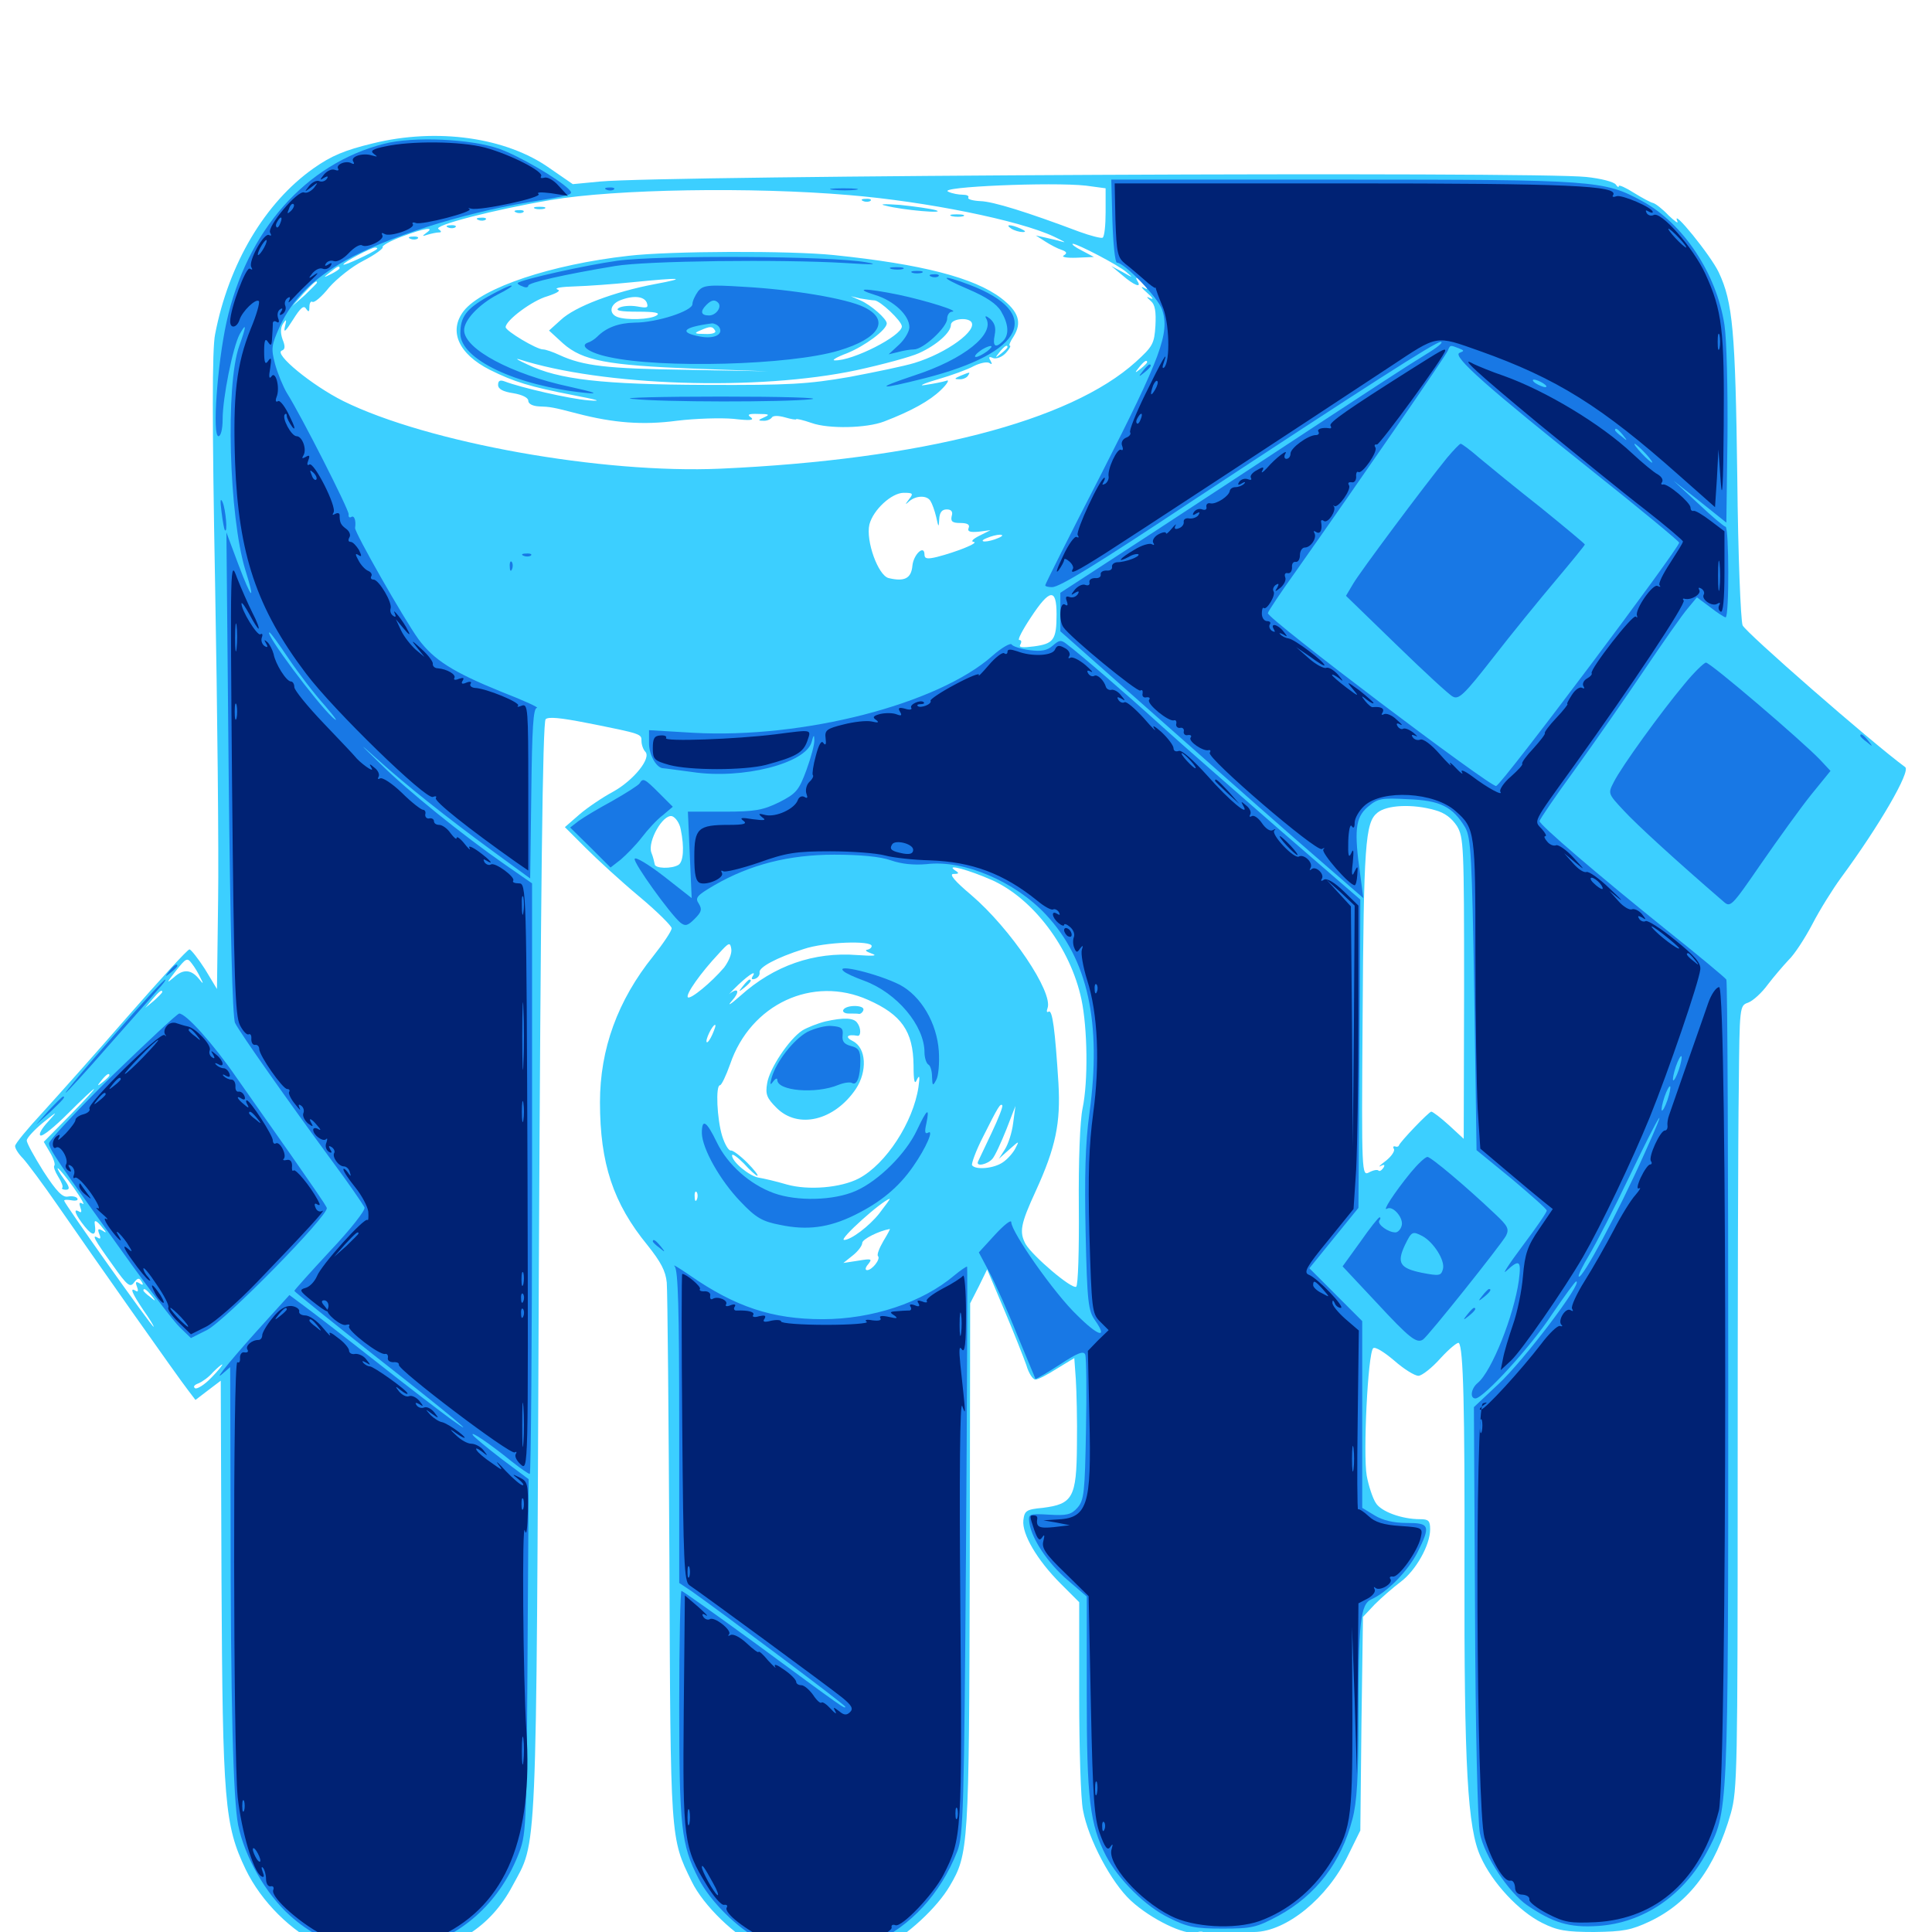 <svg xmlns="http://www.w3.org/2000/svg" viewBox="0 -1000 1000 1000">
	<path fill="#3ccfff" d="M192.969 -925.781C178.32 -922.266 171.484 -919.336 162.305 -912.891C137.109 -895.117 118.359 -863.477 111.328 -826.953C109.766 -819.336 109.766 -781.445 111.328 -698.047C112.5 -633.008 113.281 -559.18 112.891 -533.984L112.305 -488.086L106.055 -498.438C102.539 -503.906 98.828 -508.594 98.047 -508.594C97.07 -508.594 82.812 -492.969 66.211 -474.023C49.609 -454.883 29.688 -432.617 22.07 -424.219C14.258 -415.82 7.812 -408.008 7.812 -406.836C7.812 -405.469 9.57 -402.734 11.914 -400.391C14.062 -398.047 22.266 -387.109 30.078 -375.781C47.461 -350.586 92.383 -286.719 97.461 -280.273L101.172 -275.391L107.812 -280.469L114.258 -285.352L114.648 -181.836C115.234 -67.188 116.211 -55.273 127.148 -32.422C135.156 -15.82 150.781 -0.195 166.992 7.227C175.391 11.328 181.445 12.891 184.375 12.109C187.305 11.328 189.453 11.914 189.844 13.281C190.625 15.234 194.141 15.234 206.836 13.281C235.547 9.18 253.906 -2.539 265.234 -23.828C278.125 -48.047 277.539 -30.859 278.906 -342.578C279.883 -538.477 280.859 -626.172 282.422 -627.734C283.789 -629.102 290.039 -628.516 303.906 -625.781C332.422 -620.117 332.031 -620.117 332.031 -616.406C332.031 -614.453 333.008 -611.914 333.984 -610.938C337.305 -607.617 327.93 -596.094 317.383 -590.234C311.914 -587.305 304.102 -582.031 300 -578.516L292.383 -571.875L303.125 -561.133C308.984 -555.273 321.289 -543.945 330.664 -536.133C340.039 -528.32 347.656 -520.703 347.656 -519.531C347.656 -518.164 343.359 -511.719 338.086 -505.078C319.727 -482.227 310.547 -457.031 310.547 -429.492C310.547 -397.852 317.383 -377.148 335.156 -355.469C341.992 -346.875 344.531 -342.188 345.117 -336.133C345.508 -331.641 346.094 -267.383 346.484 -193.164C347.07 -47.266 346.875 -48.828 358.008 -26.172C364.062 -13.672 380.664 2.344 393.75 8.398C403.711 12.891 407.227 13.477 425.977 13.281C444.727 13.086 448.242 12.5 457.227 8.008C469.727 1.562 484.961 -12.5 491.602 -23.828C501.367 -40.43 501.562 -43.945 501.953 -189.453L502.148 -325.391L506.641 -334.18L510.938 -342.969L519.922 -321.68C524.805 -310.156 529.883 -297.266 531.25 -293.359C532.422 -289.258 534.57 -285.938 535.938 -285.938C537.305 -285.938 542.188 -288.477 547.07 -291.602L556.055 -297.07L556.836 -286.133C557.227 -280.078 557.617 -264.844 557.422 -252.148C557.227 -224.805 555.273 -221.484 539.648 -219.531C531.055 -218.75 530.273 -217.969 529.688 -213.086C528.906 -206.055 536.719 -192.578 549.023 -180.273L558.594 -170.703V-122.07C558.594 -95.508 559.375 -68.75 560.547 -63.086C563.281 -48.047 575.195 -25.586 585.352 -16.211C595.703 -6.641 613.477 1.953 619.141 0.195C621.289 -0.391 623.047 -0.391 623.047 0.586C623.047 1.367 627.93 2.344 633.789 2.344C639.648 2.539 644.141 2.148 643.75 1.367C643.359 0.781 645.703 0.195 649.219 0C665.82 -0.195 687.109 -17.578 697.656 -39.453L704.102 -52.539L704.688 -107.812L705.469 -163.086L711.523 -169.531C715.039 -173.047 721.094 -178.32 725 -181.25C732.812 -187.109 740.234 -200.195 740.234 -208.398C740.234 -212.891 739.453 -213.672 734.961 -213.672C725.586 -213.672 714.844 -217.578 712.109 -222.07C710.547 -224.414 708.398 -230.859 707.422 -236.133C705.469 -247.266 708.008 -299.414 710.742 -302.148C711.719 -303.125 716.406 -300.195 721.484 -295.898C726.562 -291.406 732.227 -287.891 734.18 -287.891C735.938 -287.891 741.211 -291.992 745.703 -297.07C750.195 -301.953 754.492 -305.469 755.078 -304.883C757.422 -302.539 758.203 -271.484 758.008 -188.281C757.812 -85.742 759.57 -53.516 766.406 -38.867C772.461 -25.391 786.133 -10.742 798.242 -4.688C806.055 -0.781 810.547 0 825.195 0C840.234 -0.195 844.336 -0.977 853.906 -5.469C874.414 -15.234 887.695 -33.008 895.898 -61.523C899.219 -73.242 899.414 -85.156 899.414 -234.18C899.414 -322.266 899.609 -413.477 900 -436.914C900.391 -479.297 900.391 -479.492 904.883 -481.055C907.422 -482.031 911.914 -486.133 915.039 -490.43C918.164 -494.531 923.047 -500.195 925.781 -503.125C928.711 -505.859 934.18 -514.258 938.086 -521.68C941.797 -528.906 948.633 -539.844 952.93 -545.703C972.656 -572.461 989.062 -600.781 986.133 -602.93C968.359 -616.016 903.32 -672.852 901.953 -676.367C900.977 -679.297 899.609 -712.695 899.219 -752.734C898.242 -828.906 896.875 -843.555 889.648 -858.984C885.547 -867.773 864.844 -893.164 868.164 -885.547C868.945 -883.984 866.992 -885.352 863.672 -888.477C860.547 -891.797 857.031 -894.531 855.664 -894.922C854.492 -895.117 849.805 -897.656 845.703 -900.195C841.406 -902.93 837.891 -904.492 837.891 -903.711C837.891 -902.734 837.109 -903.32 836.328 -904.492C835.352 -905.859 828.711 -907.617 821.094 -908.398C794.531 -911.328 344.141 -909.18 310.742 -906.055L296.484 -904.688L284.57 -912.891C262.109 -928.906 226.172 -933.984 192.969 -925.781ZM562.109 -903.906L572.266 -902.539V-890.234C572.266 -883.594 571.68 -877.539 570.703 -876.953C569.922 -876.562 564.453 -877.93 558.594 -880.078C531.641 -890.234 514.062 -895.703 507.422 -895.898C503.516 -896.094 500.781 -896.875 501.172 -897.656C501.758 -898.633 500.391 -899.219 498.242 -899.219C496.289 -899.219 492.773 -899.805 490.82 -900.781C484.57 -903.32 544.727 -905.859 562.109 -903.906ZM439.453 -899.023C479.492 -895.703 527.734 -885.938 545.508 -877.539C550 -875.391 552.148 -874.219 550.195 -874.805C548.047 -875.391 544.141 -876.367 541.406 -876.953L536.133 -878.125L541.016 -875C543.75 -873.242 547.461 -871.289 549.414 -870.703C552.148 -869.727 552.539 -868.945 550.586 -867.773C549.219 -866.992 551.953 -866.406 557.227 -866.602L566.211 -866.992L559.961 -870.312C556.445 -872.07 554.492 -873.633 555.273 -873.828C557.617 -873.828 578.711 -862.891 583.008 -859.18C586.719 -856.055 586.523 -856.055 581.055 -859.18L575.195 -862.305L581.055 -857.422C586.914 -852.344 591.016 -850.781 588.867 -854.297C586.914 -857.422 589.062 -856.445 591.992 -852.93C594.336 -850.195 594.336 -849.805 591.797 -851.172C590.234 -851.953 591.016 -850.781 593.75 -848.438C596.484 -846.094 597.266 -844.727 595.703 -845.508C593.164 -846.68 593.164 -846.484 595.703 -844.141C597.852 -842.383 598.438 -838.672 598.047 -831.445C597.461 -822.07 596.68 -820.703 587.891 -812.695C553.711 -781.836 476.758 -762.109 373.047 -757.422C311.523 -754.688 221.289 -770.898 177.734 -792.383C161.328 -800.586 141.406 -816.992 145.898 -818.555C147.656 -819.141 147.656 -820.898 146.289 -824.219C145.117 -827.539 145.117 -830.273 146.484 -832.422C148.242 -835.156 148.438 -834.766 147.461 -830.859C146.68 -827.344 147.852 -828.516 151.562 -834.375C155.469 -840.625 157.227 -842.188 158.398 -840.234C159.766 -838.281 160.156 -838.477 160.156 -841.211C160.156 -843.164 160.938 -844.336 161.719 -843.75C162.695 -843.164 166.602 -846.484 170.312 -851.172C174.219 -855.664 182.227 -862.109 188.086 -865.039C194.141 -868.164 198.633 -871.484 198.047 -872.07C197.656 -872.852 202.148 -875.391 208.008 -877.539C219.922 -882.031 225.391 -882.812 220.703 -879.492C218.359 -877.734 218.359 -877.539 221.289 -878.516C223.242 -879.102 225.977 -879.688 227.148 -879.688C228.711 -879.688 228.516 -880.273 226.953 -881.445C223.828 -883.203 255.273 -891.406 285.156 -896.484C318.359 -902.148 389.062 -903.32 439.453 -899.023ZM195.117 -871.094C193.164 -869.336 177.734 -862.109 177.734 -863.086C177.734 -864.258 191.797 -871.68 194.141 -871.875C195.117 -871.875 195.508 -871.484 195.117 -871.094ZM175.781 -861.133C175.781 -860.742 173.828 -859.375 171.484 -858.203C167.188 -856.055 167.188 -856.25 170.703 -858.984C174.805 -862.305 175.781 -862.695 175.781 -861.133ZM164.062 -853.711C164.062 -853.32 161.133 -850.586 157.812 -847.266L151.367 -841.602L157.031 -848.047C162.5 -853.906 164.062 -855.273 164.062 -853.711ZM593.75 -812.5C593.75 -812.109 592.188 -810.547 590.43 -809.18C587.305 -806.641 587.109 -806.836 589.648 -809.961C592.188 -813.086 593.75 -814.062 593.75 -812.5ZM470.508 -741.602C468.359 -738.672 468.359 -738.477 470.703 -740.625C474.219 -743.555 479.883 -743.75 481.641 -740.625C482.422 -739.453 483.789 -735.742 484.57 -732.422C485.742 -726.953 485.938 -726.758 486.133 -731.25C486.328 -734.766 487.5 -736.328 490.039 -736.328C492.383 -736.328 493.359 -735.156 492.578 -732.812C491.992 -730.078 492.969 -729.297 497.07 -729.297C500.586 -729.297 502.148 -728.516 501.367 -726.758C500.586 -724.805 502.148 -724.414 506.641 -724.805L512.695 -725.586L506.836 -722.656C503.711 -721.094 502.344 -719.727 503.906 -719.531C507.227 -719.141 494.922 -714.258 484.961 -711.719C480.078 -710.547 478.516 -710.742 478.516 -712.891C478.516 -718.359 472.852 -713.086 472.266 -707.227C471.68 -700.586 468.164 -698.828 459.961 -700.781C454.492 -702.148 448.047 -720.117 450 -728.516C451.953 -736.133 461.523 -744.922 467.773 -744.922C472.656 -744.922 472.852 -744.531 470.508 -741.602ZM516.602 -721.484C514.453 -720.508 511.328 -719.727 509.766 -719.727C508.008 -719.727 508.203 -720.508 510.742 -721.484C512.891 -722.461 516.016 -723.242 517.578 -723.242C519.336 -723.242 519.141 -722.461 516.602 -721.484ZM546.875 -682.031C546.875 -668.75 545.312 -666.797 535.156 -665.43C529.102 -664.648 527.148 -664.844 528.125 -666.406C528.906 -667.773 528.711 -668.75 527.539 -668.75C526.562 -668.75 529.297 -674.023 533.594 -680.469C543.359 -695.312 546.875 -695.703 546.875 -682.031ZM742.773 -580.664C747.852 -579.297 751.367 -576.562 754.102 -572.461C757.617 -566.602 757.812 -562.305 757.812 -488.477L757.617 -410.547L750 -417.578C745.703 -421.484 741.602 -424.609 740.82 -424.609C739.648 -424.609 724.609 -408.984 724.023 -407.031C723.828 -406.445 722.852 -406.25 722.07 -406.641C721.094 -406.836 720.898 -406.25 721.484 -405.273C722.07 -404.297 720.312 -401.562 717.383 -399.219C714.258 -396.875 713.086 -395.703 714.648 -396.484C716.602 -397.461 716.992 -397.07 716.016 -395.508C715.039 -394.141 714.062 -393.555 713.477 -394.141C712.891 -394.727 710.742 -394.336 708.594 -393.164C704.883 -391.211 704.688 -392.188 705.273 -471.484C705.859 -563.281 706.641 -574.219 712.891 -579.297C717.773 -583.398 731.25 -583.984 742.773 -580.664ZM352.344 -570.703C354.297 -561.328 353.711 -553.906 351.172 -552.344C347.656 -550.195 338.867 -550.391 338.867 -552.734C338.672 -553.711 338.086 -556.445 337.109 -558.789C335.156 -564.648 343.164 -578.711 347.852 -577.539C349.609 -576.953 351.758 -574.023 352.344 -570.703ZM513.281 -544.531C534.766 -534.961 554.102 -509.375 559.766 -482.617C562.891 -467.773 563.281 -440.43 560.352 -426.367C558.984 -420.117 558.203 -399.023 558.398 -375.391C558.594 -352.93 558.008 -334.57 557.031 -333.984C554.688 -332.617 534.57 -349.805 530.859 -356.055C527.539 -362.305 528.125 -366.211 536.133 -383.594C546.484 -406.25 549.023 -418.75 547.852 -439.258C546.094 -467.188 544.727 -477.539 542.773 -476.367C541.797 -475.781 541.602 -476.562 542.188 -478.125C545.312 -486.328 523.047 -519.336 502.734 -536.719C494.141 -543.945 491.016 -547.656 493.555 -547.656C496.484 -547.656 496.68 -548.047 494.141 -549.609C489.258 -553.125 501.758 -549.609 513.281 -544.531ZM374.805 -499.219C368.164 -491.406 357.422 -482.617 356.055 -483.789C354.688 -485.156 362.695 -496.484 371.875 -506.25C377.344 -512.305 377.93 -512.5 378.516 -508.789C378.906 -506.445 377.148 -502.344 374.805 -499.219ZM451.172 -510.352C451.172 -509.375 450 -508.594 448.828 -508.398C447.461 -508.203 448.438 -507.422 451.172 -506.445C454.492 -505.273 452.344 -505.078 443.75 -505.664C421.289 -507.422 400.586 -500.195 383.203 -484.57C378.125 -480.078 376.172 -478.906 378.711 -481.836C383.008 -486.523 382.422 -489.258 377.734 -485.742C376.758 -484.766 377.734 -485.938 379.883 -488.086C386.328 -494.531 391.602 -498.242 389.844 -495.117C388.672 -493.359 388.867 -492.773 390.82 -493.359C392.383 -493.945 393.359 -495.312 393.164 -496.68C392.578 -499.219 401.758 -504.297 416.016 -508.789C426.953 -512.5 451.172 -513.281 451.172 -510.352ZM103.711 -493.945C105.469 -490.625 105.273 -490.43 103.125 -493.164C99.023 -498.242 94.922 -498.633 90.039 -494.141C85.938 -490.625 86.133 -491.211 91.016 -497.461C96.289 -504.102 96.875 -504.492 99.219 -501.367C100.781 -499.414 102.734 -496.094 103.711 -493.945ZM83.984 -486.523C83.984 -486.133 82.031 -484.18 79.688 -482.031L75.195 -478.32L78.906 -482.812C82.422 -486.914 83.984 -488.086 83.984 -486.523ZM449.414 -482.422C466.602 -474.805 472.656 -466.211 472.852 -448.633C472.852 -440.234 473.438 -438.281 474.609 -441.211C475.977 -443.945 476.172 -442.773 475.391 -437.305C472.656 -419.141 458.594 -397.461 444.531 -390.039C435.156 -385.156 418.359 -383.789 407.227 -386.914C401.953 -388.477 395.312 -390.039 392.773 -390.43C387.891 -391.211 378.906 -398.633 378.906 -401.953C378.906 -403.125 381.641 -401.172 384.961 -397.852C388.086 -394.336 391.406 -391.406 391.992 -391.406C392.773 -391.406 390.43 -394.531 386.719 -398.242C383.203 -401.758 379.297 -404.688 378.32 -404.492C377.148 -404.297 375.195 -407.617 373.828 -411.914C371.094 -420.703 370.312 -438.281 372.656 -438.281C373.438 -438.281 375.781 -443.164 377.93 -449.219C388.477 -480.273 420.703 -495.312 449.414 -482.422ZM368.75 -464.648C367.578 -461.914 366.211 -460.156 365.82 -460.547C364.844 -461.523 368.75 -469.531 370.117 -469.531C370.703 -469.531 369.922 -467.383 368.75 -464.648ZM56.641 -443.359C56.641 -442.969 55.078 -441.406 53.32 -440.039C50.195 -437.5 50 -437.695 52.539 -440.82C55.078 -443.945 56.641 -444.922 56.641 -443.359ZM36.133 -422.656L22.656 -408.984L25.977 -403.32C27.734 -400.391 28.711 -397.266 28.125 -396.68C27.539 -396.094 28.516 -393.555 30.078 -391.016C31.836 -388.281 32.812 -385.742 32.227 -385.156C31.641 -384.766 32.617 -384.18 33.984 -384.18C36.328 -384.18 36.133 -385.547 33.008 -389.844C30.859 -392.773 29.492 -395.312 29.883 -395.312C30.469 -395.312 34.18 -390.82 38.086 -385.352C41.992 -379.883 44.141 -375.977 42.773 -376.953C41.016 -377.93 40.82 -377.344 41.602 -375C42.383 -373.047 42.188 -372.07 41.016 -372.852C37.5 -375 39.062 -371.094 43.945 -365.039C48.242 -359.766 50 -360.352 49.023 -366.602C48.633 -368.945 50.195 -368.164 52.93 -364.648C55.273 -361.914 55.273 -361.523 52.93 -363.086C50.781 -364.258 50.391 -363.867 51.367 -361.328C52.344 -359.18 51.953 -358.398 50.586 -359.375C47.266 -361.328 48.828 -358.398 58.398 -345.117C65.82 -334.57 67.383 -333.398 69.336 -336.133C71.289 -338.672 72.07 -338.672 73.242 -336.719C74.414 -334.961 74.023 -334.57 72.266 -335.742C70.312 -336.914 69.922 -336.523 70.898 -333.984C71.68 -332.031 71.484 -331.055 70.312 -331.836C66.992 -333.984 68.164 -330.859 74.219 -321.875C77.539 -317.188 79.883 -313.281 79.492 -313.281C78.516 -313.281 33.203 -377.148 33.203 -378.516C33.203 -379.102 34.961 -379.102 37.109 -378.711C39.258 -378.32 40.625 -378.711 40.039 -379.688C39.453 -380.664 37.305 -381.055 35.156 -380.664C32.422 -380.078 29.297 -383.203 22.461 -393.75C17.578 -401.562 13.672 -408.594 13.867 -409.766C13.867 -410.938 17.578 -415.039 22.07 -418.75C30.078 -425.195 30.078 -425.195 24.805 -419.336C21.68 -416.016 19.922 -412.891 20.898 -412.305C21.875 -411.523 28.32 -416.797 35.156 -423.633C42.188 -430.664 48.242 -436.328 48.633 -436.328C49.219 -436.328 43.555 -430.273 36.133 -422.656ZM513.281 -413.672C509.766 -406.25 506.641 -399.609 506.25 -398.828C504.883 -395.898 511.133 -397.266 513.672 -400.195C515.039 -401.758 518.164 -408.594 520.898 -415.43L525.586 -427.539L524.414 -418.75C523.828 -413.867 521.875 -407.812 520.117 -405.078L516.992 -400.195L522.461 -405.078C527.539 -409.57 527.734 -409.766 525.586 -405.664C524.414 -403.32 521.484 -400 519.141 -398.438C514.453 -395.117 504.883 -394.336 503.125 -396.875C502.734 -397.656 505.078 -404.297 508.789 -411.523C516.797 -427.539 517.773 -428.906 518.75 -427.93C519.336 -427.539 516.797 -421.094 513.281 -413.672ZM736.328 -412.305C736.328 -413.867 734.766 -412.695 731.25 -408.594L727.539 -404.102L732.031 -407.812C734.375 -409.961 736.328 -411.914 736.328 -412.305ZM728.516 -402.344C728.516 -403.906 726.953 -402.93 724.414 -399.805C721.875 -396.68 722.07 -396.484 725.195 -399.023C726.953 -400.391 728.516 -401.953 728.516 -402.344ZM360.742 -379.297C360.156 -377.734 359.57 -378.32 359.57 -380.469C359.375 -382.617 359.961 -383.789 360.547 -383.008C361.133 -382.422 361.328 -380.664 360.742 -379.297ZM455.078 -371.875C449.805 -365.234 440.43 -358.203 436.914 -358.203C433.789 -358.203 456.641 -378.711 460.547 -379.492C460.938 -379.688 458.398 -376.172 455.078 -371.875ZM457.227 -357.617C455.078 -353.906 453.711 -350.391 454.492 -349.805C455.859 -348.242 451.367 -342.578 448.828 -342.578C447.656 -342.578 447.852 -343.945 449.414 -345.703C451.562 -348.438 451.172 -348.633 444.141 -347.461L436.523 -346.289L441.406 -350.195C444.141 -352.344 446.289 -355.273 446.289 -356.641C446.289 -358.594 454.883 -362.891 460.547 -363.867C460.938 -364.062 459.375 -361.133 457.227 -357.617ZM78.32 -329.492C80.859 -326.367 80.664 -326.172 77.734 -328.711C75.781 -330.078 74.219 -331.641 74.219 -332.031C74.219 -333.594 75.781 -332.617 78.32 -329.492ZM109.375 -286.914C105.859 -283.203 101.953 -280.859 100.977 -281.445C99.805 -282.227 100.586 -283.203 102.734 -283.984C104.688 -284.766 108.203 -287.305 110.156 -289.648C112.305 -291.797 114.453 -293.75 115.039 -293.75C115.43 -293.75 113.086 -290.625 109.375 -286.914ZM446.875 -895.898C445.312 -896.484 445.898 -897.07 448.047 -897.07C450.195 -897.266 451.367 -896.68 450.586 -896.094C450 -895.508 448.242 -895.312 446.875 -895.898ZM458.398 -893.555C467.188 -891.211 490.43 -889.258 484.375 -891.211C481.641 -891.992 473.438 -893.164 465.82 -893.945C457.422 -894.531 454.688 -894.336 458.398 -893.555ZM276.953 -891.992C275.586 -892.578 276.562 -892.969 279.297 -892.969C282.031 -892.969 283.008 -892.578 281.836 -891.992C280.469 -891.602 278.125 -891.602 276.953 -891.992ZM267.188 -890.039C265.625 -890.625 266.211 -891.211 268.359 -891.211C270.508 -891.406 271.68 -890.82 270.898 -890.234C270.312 -889.648 268.555 -889.453 267.188 -890.039ZM492.773 -888.086C490.82 -888.672 491.992 -889.062 495.117 -889.062C498.438 -889.062 499.805 -888.672 498.633 -888.086C497.266 -887.695 494.531 -887.695 492.773 -888.086ZM247.656 -886.133C246.094 -886.719 246.68 -887.305 248.828 -887.305C250.977 -887.5 252.148 -886.914 251.367 -886.328C250.781 -885.742 249.023 -885.547 247.656 -886.133ZM232.031 -882.227C230.469 -882.812 231.055 -883.398 233.203 -883.398C235.352 -883.594 236.523 -883.008 235.742 -882.422C235.156 -881.836 233.398 -881.641 232.031 -882.227ZM523.438 -881.641C525 -880.664 527.734 -879.883 529.297 -879.883C531.25 -879.883 530.859 -880.469 528.32 -881.641C523.047 -883.984 519.922 -883.984 523.438 -881.641ZM212.5 -876.367C210.938 -876.953 211.523 -877.539 213.672 -877.539C215.82 -877.734 216.992 -877.148 216.211 -876.562C215.625 -875.977 213.867 -875.781 212.5 -876.367ZM325.195 -867.578C285.352 -863.086 249.609 -851.172 240.039 -839.062C232.031 -828.711 237.305 -816.797 253.516 -808.594C266.016 -802.344 274.414 -799.805 296.484 -795.508C309.766 -792.969 312.109 -792.188 304.688 -792.773C294.727 -793.555 269.531 -799.414 261.328 -802.539C258.789 -803.516 257.812 -802.93 257.812 -800.781C257.812 -798.633 260.352 -797.266 265.625 -796.484C270.312 -795.703 273.438 -794.141 273.438 -792.578C273.438 -791.016 275.586 -789.844 278.906 -789.648C284.766 -789.453 286.133 -789.258 298.828 -785.938C317.578 -781.055 332.812 -779.883 350.391 -782.227C359.961 -783.398 373.242 -783.789 379.688 -783.203C388.086 -782.227 390.625 -782.422 388.672 -783.984C386.523 -785.352 387.305 -785.938 392.578 -785.742C398.242 -785.742 398.633 -785.352 395.508 -783.984C392.383 -782.617 392.188 -782.227 394.922 -782.227C396.68 -782.031 398.633 -782.812 399.414 -783.789C400 -784.961 402.734 -784.961 406.25 -783.984C409.57 -783.008 412.109 -782.617 412.109 -783.008C412.109 -783.398 415.625 -782.617 420.117 -781.055C428.906 -777.93 448.438 -778.32 457.617 -781.836C471.875 -787.305 481.25 -792.578 486.914 -798.047C490.43 -801.367 491.602 -803.711 489.844 -802.93C488.086 -802.344 483.203 -801.367 479.102 -800.781C475 -800 477.539 -801.367 484.961 -803.516C492.383 -805.664 500.977 -808.789 504.102 -810.547C507.227 -812.109 510.938 -812.891 512.109 -812.109C513.477 -811.133 513.672 -811.523 512.695 -813.281C511.523 -815.234 511.914 -815.625 514.062 -814.648C515.82 -814.062 518.75 -815.234 520.703 -817.383C522.461 -819.336 523.438 -821.094 522.656 -821.094C522.07 -821.094 522.852 -823.242 524.609 -825.781C529.102 -833.008 527.344 -838.672 518.164 -845.703C504.297 -856.25 477.148 -863.281 431.641 -867.969C409.18 -870.312 346.875 -870.117 325.195 -867.578ZM404.883 -862.695C409.375 -863.086 405.664 -863.477 396.484 -863.477C387.305 -863.477 383.594 -863.086 388.281 -862.695C392.773 -862.305 400.195 -862.305 404.883 -862.695ZM428.32 -860.742C429.492 -861.328 428.125 -861.719 424.805 -861.719C421.68 -861.719 420.508 -861.328 422.461 -860.742C424.219 -860.352 426.953 -860.352 428.32 -860.742ZM338.867 -852.93C318.164 -849.023 297.656 -841.406 290.234 -834.375L284.18 -828.906L291.406 -822.266C301.562 -813.281 314.258 -810.938 359.375 -809.18L397.461 -807.812L355.469 -808.594C314.258 -809.18 301.953 -810.547 289.648 -816.211C286.328 -817.773 282.422 -819.141 281.055 -819.141C277.734 -819.141 261.719 -828.711 261.719 -830.664C261.719 -834.18 275.586 -844.531 283.398 -846.68C288.672 -848.438 290.43 -849.609 288.477 -850.195C286.719 -850.977 290.82 -851.562 297.461 -851.758C304.102 -851.953 317.578 -852.93 327.148 -853.906C352.734 -856.445 356.641 -856.25 338.867 -852.93ZM486.914 -850.977C488.086 -851.562 487.109 -851.953 484.375 -851.953C481.641 -851.953 480.664 -851.562 482.031 -850.977C483.203 -850.586 485.547 -850.586 486.914 -850.977ZM334.766 -843.359C335.742 -840.625 334.961 -840.43 329.688 -841.406C326.172 -841.992 321.875 -841.602 320.312 -840.625C318.164 -839.258 321.094 -838.672 330.078 -838.672C339.062 -838.672 341.992 -838.086 339.844 -836.719C336.523 -834.57 324.219 -834.18 319.531 -835.938C315.039 -837.695 315.625 -842.383 320.898 -844.531C327.734 -847.266 333.398 -846.68 334.766 -843.359ZM341.797 -844.531C337.891 -847.07 335.352 -847.07 336.914 -844.531C337.5 -843.555 339.648 -842.578 341.406 -842.578C344.336 -842.578 344.336 -842.969 341.797 -844.531ZM452.539 -844.531C455.469 -844.531 466.797 -833.789 466.797 -831.055C466.797 -826.172 441.211 -813.086 432.031 -813.477C430.273 -813.477 433.203 -815.234 438.477 -817.188C447.656 -820.898 458.984 -829.297 458.984 -832.617C458.984 -834.961 450.781 -842.188 445.312 -844.531L440.43 -846.68L445.312 -845.508C448.047 -845.117 451.172 -844.531 452.539 -844.531ZM502.539 -833.594C506.641 -829.297 490.039 -817.188 473.242 -812.109C468.164 -810.547 453.125 -807.422 439.648 -804.883C418.164 -801.172 408.594 -800.586 365.234 -800.781C311.719 -800.977 289.258 -803.516 273.047 -811.328C268.359 -813.477 266.406 -814.648 268.555 -814.062C311.523 -800.195 391.992 -797.461 443.359 -808.398C456.836 -811.328 471.289 -815.234 475.586 -817.188C484.766 -821.289 492.188 -827.93 492.188 -831.836C492.188 -834.766 500 -835.938 502.539 -833.594ZM370.117 -828.906C370.898 -827.734 368.75 -826.953 364.844 -827.148C359.57 -827.148 358.984 -827.539 362.305 -828.906C367.578 -831.25 368.75 -831.25 370.117 -828.906ZM521.484 -820.312C521.484 -819.922 519.922 -818.359 518.164 -816.992C515.039 -814.453 514.844 -814.648 517.383 -817.773C519.922 -820.898 521.484 -821.875 521.484 -820.312ZM426.367 -811.914C427.539 -812.5 426.562 -812.891 423.828 -812.891C421.094 -812.891 420.117 -812.5 421.484 -811.914C422.656 -811.523 425 -811.523 426.367 -811.914ZM414.648 -809.961C415.82 -810.547 414.844 -810.938 412.109 -810.938C409.375 -810.938 408.398 -810.547 409.766 -809.961C410.938 -809.57 413.281 -809.57 414.648 -809.961ZM452.539 -794.531C453.32 -795.117 452.148 -795.703 450 -795.508C447.852 -795.508 447.266 -794.922 448.828 -794.336C450.195 -793.75 451.953 -793.945 452.539 -794.531ZM441.992 -792.383C443.164 -792.969 441.797 -793.359 438.477 -793.359C435.352 -793.359 434.18 -792.969 436.133 -792.383C437.891 -791.992 440.625 -791.992 441.992 -792.383ZM331.641 -790.43C334.57 -790.82 332.031 -791.211 326.172 -791.211C320.312 -791.211 317.773 -790.82 320.898 -790.43C323.828 -790.039 328.516 -790.039 331.641 -790.43ZM427.344 -790.43C430.273 -790.82 427.734 -791.211 421.875 -791.211C416.016 -791.211 413.477 -790.82 416.602 -790.43C419.531 -790.039 424.219 -790.039 427.344 -790.43ZM391.211 -788.477C400.977 -788.672 392.969 -789.062 373.047 -789.062C353.125 -789.062 345.117 -788.672 355.078 -788.477C364.844 -788.086 381.25 -788.086 391.211 -788.477ZM497.07 -805.469C493.945 -804.102 493.75 -803.711 496.484 -803.711C498.242 -803.516 500.391 -804.492 500.977 -805.469C502.344 -807.617 502.344 -807.617 497.07 -805.469ZM384.57 -489.648C382.031 -486.523 382.227 -486.328 385.352 -488.867C388.477 -491.406 389.453 -492.969 387.891 -492.969C387.5 -492.969 385.938 -491.406 384.57 -489.648ZM436.523 -477.344C435.938 -476.367 437.109 -475.391 439.258 -475.391C441.602 -475.391 443.945 -475.391 444.727 -475.195C445.508 -475.195 446.484 -475.977 446.875 -477.148C447.852 -479.883 438.086 -480.078 436.523 -477.344ZM427.148 -471.289C423.242 -470.312 417.773 -468.164 415.234 -466.602C408.398 -462.109 398.242 -446.875 397.07 -439.258C396.094 -433.594 396.875 -431.641 401.953 -426.562C413.086 -415.43 431.836 -419.922 442.969 -436.328C449.023 -445.508 448.438 -457.617 441.406 -461.133C437.109 -463.281 438.477 -464.844 443.945 -463.867C445.703 -463.672 445.703 -467.969 443.75 -470.508C441.992 -473.242 436.719 -473.438 427.148 -471.289Z"/>
	<path fill="#1878e5" d="M198.828 -925.586C158.203 -915.234 127.539 -880.469 117.188 -833.008C112.5 -811.523 109.766 -774.219 113.086 -774.219C114.258 -774.219 115.234 -777.734 115.234 -783.008C115.234 -794.141 120.508 -820.312 124.023 -826.953C127.734 -833.594 127.539 -831.25 123.828 -820.898C116.602 -800.781 118.555 -732.617 126.953 -705.078C132.422 -687.695 130.273 -689.453 123.242 -708.203L117.188 -724.414L118.359 -599.414C119.141 -521.484 120.312 -472.852 121.68 -470.508C124.023 -465.625 150.391 -428.32 171.484 -399.609C180.469 -387.5 188.086 -376.367 188.672 -375C189.258 -373.633 181.25 -363.477 170.898 -352.539C160.742 -341.602 152.344 -332.227 152.344 -331.836C152.344 -331.445 171.094 -316.406 193.75 -298.438C233.594 -267.188 250 -253.516 233.398 -265.43C229.102 -268.555 211.914 -281.641 195.312 -294.727C178.711 -307.812 161.719 -320.898 157.422 -324.023L149.805 -329.688L138.477 -317.188C122.07 -299.219 109.766 -284.375 114.844 -288.672L119.141 -292.383L119.336 -217.383C119.336 -118.945 120.703 -68.75 123.242 -55.469C126.562 -39.062 137.5 -19.727 150.195 -8.398C189.062 26.367 247.656 10.938 267.969 -39.258C272.461 -50.586 272.461 -51.367 273.047 -142.383L273.633 -234.375L259.766 -244.727C252.148 -250.586 245.312 -256.25 244.727 -257.227C243.164 -259.766 253.516 -252.734 264.844 -243.555C269.336 -240.039 273.438 -237.109 274.219 -237.109C274.805 -237.109 275.391 -305.859 275.391 -390.039V-542.773L261.328 -552.539C239.648 -567.578 210.352 -591.211 196.68 -604.883C185.547 -615.625 185.352 -616.016 195.117 -607.227C209.961 -593.75 231.445 -576.758 254.883 -559.57L274.414 -545.312L275 -589.453C275.391 -622.852 275.977 -633.594 277.93 -633.594C279.102 -633.789 270.898 -637.5 259.375 -641.992C234.375 -652.148 224.609 -658.398 216.602 -669.141C208.984 -679.688 183.398 -724.609 183.789 -726.758C184.375 -730.469 183.398 -733.398 181.836 -732.422C180.859 -731.836 180.273 -732.422 180.469 -733.789C180.664 -736.133 155.859 -784.961 148.438 -796.68C146.484 -800 143.75 -806.641 142.383 -811.523C140.234 -819.727 140.43 -821.289 144.922 -831.25C151.367 -845.117 161.914 -855.664 178.906 -865.234C200.586 -877.344 237.891 -889.258 273.438 -895.312C297.266 -899.219 297.07 -899.219 294.336 -902.148C288.672 -907.617 268.75 -919.336 258.203 -923.047C243.555 -928.125 214.062 -929.492 198.828 -925.586ZM149.219 -659.375C154.102 -652.148 162.695 -640.82 168.359 -634.57C173.828 -628.125 175.586 -625.586 172.07 -628.711C163.477 -636.719 136.719 -672.656 139.453 -672.656C140.039 -672.656 144.336 -666.602 149.219 -659.375ZM575.781 -885.547C576.172 -873.828 577.148 -864.062 578.125 -864.062C582.031 -864.062 599.609 -845.703 601.562 -839.648C605.469 -827.539 600.977 -815.43 570.312 -755.273C554.102 -723.828 541.016 -697.656 541.016 -697.07C541.016 -696.484 542.578 -696.094 544.531 -696.094C548.438 -696.094 566.992 -707.422 618.164 -741.406C706.25 -799.414 742.969 -823.047 745.703 -823.047C747.461 -823.047 743.945 -820.117 738.086 -816.602C726.953 -809.766 715.82 -802.539 637.695 -751.172C610.938 -733.594 579.883 -713.281 568.945 -706.25L548.828 -693.164V-683.203V-673.242L605.078 -623.438C635.938 -596.094 671.094 -565.039 683.398 -554.492L705.664 -535.156L704.102 -546.875C700.781 -570.117 701.562 -576.758 707.812 -582.227C713.086 -586.719 714.844 -587.109 728.711 -586.328C745.508 -585.742 751.953 -582.422 758.398 -571.68C761.328 -566.406 761.914 -557.031 763.086 -485.352L764.258 -404.688L782.422 -389.844C792.383 -381.445 800.586 -374.219 800.586 -373.438C800.781 -372.656 794.922 -364.258 787.891 -354.883C780.859 -345.508 777.148 -339.648 779.688 -342.188C786.523 -348.438 787.5 -347.656 786.133 -337.109C783.594 -319.141 772.07 -290.039 764.844 -284.18C761.328 -281.25 760.742 -276.172 763.672 -276.172C767.773 -276.172 792.383 -302.93 803.32 -319.727C809.766 -329.102 815.234 -336.719 815.82 -336.719C819.727 -336.719 788.672 -295.703 775.586 -283.594L762.891 -271.68L763.477 -166.016C763.672 -104.102 764.844 -56.445 766.016 -50.977C768.359 -39.258 780.859 -20.508 790.43 -13.867C803.906 -4.688 812.305 -2.148 827.148 -3.125C850.586 -4.688 871.289 -18.75 883.398 -41.211C894.531 -62.109 894.531 -59.375 894.531 -284.57C894.531 -398.242 894.141 -491.992 893.555 -492.969C892.969 -493.945 879.102 -505.469 862.695 -518.555C826.758 -547.461 796.875 -573.047 796.875 -575C796.875 -575.781 805.078 -587.891 815.234 -601.758C825.391 -615.82 841.406 -638.867 851.172 -653.32C860.938 -667.773 870.898 -682.031 873.633 -685.156L878.32 -690.82L885.156 -685.742C888.867 -682.812 892.578 -680.469 893.164 -680.469C895.117 -680.469 894.922 -727.344 893.164 -727.344C892.188 -727.539 885.938 -732.812 878.906 -739.453L866.211 -751.172L879.883 -740.43L893.555 -729.492L894.141 -773.828C894.336 -798.438 893.75 -824.219 892.578 -831.836C888.477 -858.398 871.289 -884.375 850 -895.898C830.273 -906.641 825.977 -907.031 695.312 -907.031H575.195ZM755.078 -819.727C758.008 -818.555 758.008 -818.359 755.469 -817.383C751.367 -815.82 769.727 -799.609 825.586 -755.078C849.414 -736.133 868.945 -719.922 869.141 -719.141C869.141 -716.211 777.734 -594.336 774.414 -593.164C771.68 -592.383 656.25 -679.492 656.25 -682.617C656.25 -683.398 662.891 -693.359 671.289 -705.078C704.297 -751.953 748.633 -816.211 749.414 -818.555C750.586 -821.484 750.586 -821.484 755.078 -819.727ZM798.828 -801.562C800.391 -800.586 800.977 -799.609 799.805 -799.609C798.828 -799.609 796.484 -800.586 794.922 -801.562C793.359 -802.539 792.969 -803.516 793.945 -803.516C795.117 -803.516 797.266 -802.539 798.828 -801.562ZM840.039 -774.805C842.578 -771.68 842.383 -771.484 839.453 -774.023C837.5 -775.391 835.938 -776.953 835.938 -777.344C835.938 -778.906 837.5 -777.93 840.039 -774.805ZM851.562 -765.43C854.102 -762.695 855.664 -760.547 855.078 -760.547C854.688 -760.547 852.148 -762.695 849.609 -765.43C847.07 -768.164 845.508 -770.312 846.094 -770.312C846.484 -770.312 849.023 -768.164 851.562 -765.43ZM868.945 -446.289C867.773 -442.773 866.406 -440.43 866.016 -440.82C865.625 -441.211 866.211 -444.336 867.383 -447.852C868.555 -451.367 869.922 -453.711 870.312 -453.32C870.703 -452.93 870.117 -449.805 868.945 -446.289ZM863.086 -430.664C861.914 -427.148 860.547 -424.805 860.156 -425.195C859.766 -425.586 860.352 -428.711 861.523 -432.227C862.695 -435.742 864.062 -438.086 864.453 -437.695C864.844 -437.305 864.258 -434.18 863.086 -430.664ZM851.172 -402.93C837.5 -372.266 818.75 -337.5 817.188 -339.258C816.602 -339.648 819.141 -344.727 822.656 -350.586C826.172 -356.445 835.742 -375 843.75 -391.797C859.766 -425.195 864.453 -432.227 851.172 -402.93ZM749.023 -763.086C736.523 -747.656 703.906 -703.906 700.391 -697.852L696.68 -691.602L722.656 -666.406C736.914 -652.539 750 -640.43 751.953 -639.453C755.078 -637.695 758.008 -640.625 772.656 -659.375C782.031 -671.484 796.68 -689.453 805.078 -699.414C813.477 -709.375 820.312 -717.773 820.312 -718.164C820.312 -718.555 809.961 -727.148 797.461 -737.305C784.766 -747.266 770.508 -758.984 765.82 -762.891C761.133 -766.992 756.641 -770.312 756.055 -770.312C755.469 -770.312 752.344 -766.992 749.023 -763.086ZM314.062 -901.758C312.5 -902.344 313.086 -902.93 315.234 -902.93C317.383 -903.125 318.555 -902.539 317.773 -901.953C317.188 -901.367 315.43 -901.172 314.062 -901.758ZM431.25 -901.758C427.734 -902.148 430.078 -902.539 436.523 -902.539C442.969 -902.539 445.898 -902.148 442.969 -901.758C440.039 -901.367 434.766 -901.367 431.25 -901.758ZM319.531 -865.039C302.734 -862.695 269.727 -855.273 267.969 -853.516C267.773 -853.125 268.75 -852.344 270.508 -851.758C272.07 -850.977 273.438 -851.172 273.438 -852.148C273.438 -853.711 292.383 -858.008 318.359 -862.305C334.375 -865.039 404.492 -865.82 437.5 -863.867C452.148 -862.891 455.273 -863.086 448.242 -864.258C430.078 -867.578 340.82 -867.969 319.531 -865.039ZM461.523 -860.742C459.57 -861.328 460.742 -861.719 463.867 -861.719C467.188 -861.719 468.555 -861.328 467.383 -860.742C466.016 -860.352 463.281 -860.352 461.523 -860.742ZM472.266 -858.789C470.898 -859.375 471.875 -859.766 474.609 -859.766C477.344 -859.766 478.32 -859.375 477.148 -858.789C475.781 -858.398 473.438 -858.398 472.266 -858.789ZM482.031 -856.836C480.469 -857.422 481.055 -858.008 483.203 -858.008C485.352 -858.203 486.523 -857.617 485.742 -857.031C485.156 -856.445 483.398 -856.25 482.031 -856.836ZM500.977 -850.391C510.547 -846.289 515.82 -842.773 518.164 -838.867C522.07 -832.227 522.461 -826.758 519.141 -823.438C515.234 -819.531 513.672 -820.703 514.844 -826.562C515.625 -830.469 514.844 -832.812 512.5 -834.961C510.547 -836.523 509.57 -836.719 510.352 -835.352C515.234 -827.148 499.023 -814.062 473.242 -805.664C452.148 -798.633 454.297 -798.047 478.906 -804.297C530.273 -817.383 540.234 -837.891 501.953 -852.539C486.523 -858.398 485.742 -856.836 500.977 -850.391ZM510.938 -818.164C508.789 -816.602 506.25 -815.234 505.078 -815.234C504.102 -815.234 504.883 -816.602 507.031 -818.164C508.984 -819.727 511.719 -820.898 512.695 -820.898C513.867 -820.898 512.891 -819.727 510.938 -818.164ZM252.539 -846.484C241.211 -840.039 238.281 -835.938 238.281 -827.344C238.281 -814.062 267.188 -800.391 302.734 -796.68C310.547 -795.898 308.203 -796.875 294.922 -799.805C264.844 -806.25 240.234 -819.336 240.234 -829.102C240.234 -834.375 247.852 -842.383 257.422 -847.461C262.5 -850 265.82 -852.148 264.648 -852.148C263.672 -852.344 258.203 -849.609 252.539 -846.484ZM361.328 -849.219C359.766 -847.07 358.398 -844.141 358.398 -842.578C358.398 -839.062 340.039 -833.008 328.516 -833.008C320.117 -832.812 313.867 -830.469 309.18 -825.781C307.812 -824.414 305.664 -823.047 304.297 -822.656C299.805 -821.094 304.883 -817.383 315.039 -815.234C341.992 -809.18 408.984 -810.938 434.18 -818.555C455.273 -824.805 460.938 -834.375 447.266 -841.016C438.086 -845.508 409.961 -850.195 384.766 -851.562C366.406 -852.734 363.867 -852.344 361.328 -849.219ZM371.68 -843.359C373.828 -841.211 370.703 -836.719 366.992 -836.719C362.695 -836.719 362.305 -838.867 365.625 -842.188C368.164 -844.727 369.922 -845.117 371.68 -843.359ZM372.266 -830.664C374.609 -826.953 369.727 -824.414 362.5 -825.781C350.977 -827.93 353.516 -830.664 368.555 -832.617C369.727 -832.617 371.484 -831.836 372.266 -830.664ZM453.125 -847.266C462.695 -844.336 470.703 -836.719 470.703 -830.664C470.703 -828.516 468.359 -824.414 465.43 -821.68L459.961 -816.602L464.844 -817.773C467.578 -818.555 471.289 -819.141 473.047 -819.141C477.93 -819.141 490.234 -830.664 490.234 -834.961C490.234 -836.914 491.406 -838.672 492.773 -838.672C497.07 -838.867 479.688 -844.336 465.039 -847.461C447.656 -850.977 441.211 -850.977 453.125 -847.266ZM591.602 -808.008C589.062 -804.883 589.258 -804.688 592.383 -807.227C595.508 -809.766 596.484 -811.328 594.922 -811.328C594.531 -811.328 592.969 -809.766 591.602 -808.008ZM327.148 -793.555C320.703 -794.141 341.406 -794.727 373.047 -794.727C404.688 -794.727 425.781 -794.141 419.922 -793.359C406.055 -791.797 342.383 -791.797 327.148 -793.555ZM114.648 -735.156C115.234 -730.273 116.016 -725.977 116.406 -725.586C117.969 -723.828 116.797 -736.328 115.234 -740.039C114.062 -742.578 113.867 -741.016 114.648 -735.156ZM271.094 -712.305C269.531 -712.891 270.117 -713.477 272.266 -713.477C274.414 -713.672 275.586 -713.086 274.805 -712.5C274.219 -711.914 272.461 -711.719 271.094 -712.305ZM263.867 -706.641C263.867 -704.492 264.453 -703.906 265.039 -705.469C265.625 -706.836 265.43 -708.594 264.844 -709.18C264.258 -709.961 263.672 -708.789 263.867 -706.641ZM513.672 -660.547C485.547 -635.547 415.82 -617.578 358.984 -620.703L335.938 -622.07V-615.234C335.938 -609.18 339.844 -602.344 343.359 -602.344C344.141 -602.344 350.781 -601.367 358.398 -600.391C384.375 -596.484 417.188 -604.883 420.117 -616.016C421.094 -619.727 421.484 -619.922 421.484 -616.992C421.68 -614.844 419.727 -607.812 417.383 -601.367C413.477 -590.82 412.109 -589.258 403.32 -584.766C394.922 -580.664 390.82 -579.883 374.805 -579.883H356.055L357.031 -557.617L358.008 -535.156L343.555 -546.484C335.742 -552.539 328.906 -556.641 328.516 -555.469C327.734 -553.516 346.68 -527.148 352.148 -522.461C354.688 -520.508 355.859 -520.703 359.57 -524.414C363.086 -527.93 363.477 -529.297 361.719 -532.227C359.57 -535.352 360.742 -536.523 369.727 -541.797C388.281 -552.539 408.398 -557.617 431.836 -557.617C445.117 -557.617 455.664 -556.641 461.133 -554.688C466.797 -552.734 473.047 -552.148 479.688 -552.734C498.828 -555.078 525.391 -543.75 541.406 -526.562C563.086 -503.32 570.312 -470.703 563.867 -423.633C561.719 -408.008 561.328 -391.211 561.914 -362.109C562.695 -325.977 563.281 -321.484 566.797 -316.602C573.633 -306.836 568.555 -308.203 557.422 -319.336C545.898 -330.273 523.438 -362.305 523.438 -367.383C523.438 -368.945 519.727 -366.016 515.039 -360.938L506.641 -351.758L511.914 -341.797C514.844 -336.328 521.484 -321.68 526.367 -309.375C531.445 -297.07 535.742 -286.719 535.938 -286.328C536.328 -286.133 541.992 -289.453 548.633 -293.75C557.812 -299.805 560.938 -300.977 561.719 -298.828C562.305 -297.266 562.5 -279.688 562.109 -259.961C561.523 -227.344 561.133 -223.438 557.617 -219.531C554.492 -216.016 552.148 -215.43 542.969 -216.016C532.422 -216.602 532.227 -216.406 532.812 -211.719C533.984 -203.516 542.383 -190.82 552.734 -182.031L562.5 -173.633V-122.852C562.5 -68.945 564.062 -55.859 572.461 -39.453C578.711 -27.344 592.969 -13.086 605.273 -7.227C614.648 -2.539 618.555 -1.758 632.812 -1.758C648.047 -1.758 650.391 -2.344 661.719 -8.398C681.055 -18.945 694.336 -36.133 700 -58.398C702.344 -66.992 703.125 -80.078 703.125 -110.156C703.125 -160.742 704.102 -169.727 709.961 -172.266C718.164 -175.977 728.711 -186.914 733.594 -196.289C740.625 -210.352 740.039 -211.719 728.125 -211.719C721.289 -211.719 715.625 -213.086 711.523 -215.625L705.078 -219.531V-267.773V-316.211L691.406 -329.883L677.734 -343.555L690.43 -359.18L703.125 -374.805L703.32 -407.031C703.516 -424.805 703.711 -460.742 703.906 -486.914L704.102 -534.375L662.109 -570.703C639.062 -590.82 611.328 -615.039 600.586 -624.805C581.836 -641.797 559.375 -661.133 552.148 -666.602C549.219 -668.945 548.242 -668.75 544.922 -665.82C541.992 -663.281 539.062 -662.695 533.008 -663.477C528.516 -664.062 524.219 -665.43 523.633 -666.406C523.047 -667.383 518.555 -664.844 513.672 -660.547ZM871.68 -645.703C859.57 -631.25 839.258 -603.125 835.352 -595.312C832.227 -589.258 832.227 -589.258 840.43 -580.469C847.07 -573.242 867.578 -554.492 891.797 -533.594C895.703 -530.078 895.898 -530.273 911.523 -552.93C920.312 -565.625 931.836 -581.641 937.305 -588.477L947.461 -600.977L941.992 -606.836C932.617 -616.602 885.352 -657.031 883.008 -657.031C882.031 -657.031 876.758 -651.953 871.68 -645.703ZM962.891 -619.141C962.891 -618.75 964.453 -617.188 966.406 -615.82C969.336 -613.281 969.531 -613.477 966.992 -616.602C964.453 -619.727 962.891 -620.703 962.891 -619.141ZM331.055 -594.531C330.469 -593.555 324.023 -589.453 316.797 -585.352C309.57 -581.445 301.758 -576.758 299.414 -575L295.117 -571.68L305.664 -561.328L316.016 -550.977L321.289 -555.078C324.023 -557.422 329.102 -562.5 332.227 -566.602C335.352 -570.703 340.234 -575.977 343.164 -578.125L348.242 -582.422L341.211 -589.453C333.594 -597.07 332.812 -597.461 331.055 -594.531ZM87.695 -497.461C85.156 -494.336 85.352 -494.141 88.477 -496.68C90.234 -498.047 91.797 -499.609 91.797 -500C91.797 -501.562 90.234 -500.586 87.695 -497.461ZM436.719 -497.266C437.695 -496.289 442.383 -494.141 447.266 -492.383C464.258 -486.133 478.516 -469.141 478.516 -455.273C478.516 -452.539 479.492 -449.609 480.469 -449.023C481.641 -448.438 482.422 -445.508 482.422 -442.578C482.617 -437.891 482.812 -437.695 484.57 -441.016C485.742 -442.969 486.328 -449.609 485.938 -455.859C484.961 -470.508 476.758 -484.375 465.82 -490.234C454.688 -495.898 431.641 -501.562 436.719 -497.266ZM58.594 -463.672C44.531 -447.656 33.398 -434.375 33.984 -434.375C34.375 -434.375 44.336 -445.117 55.859 -458.398C67.383 -471.484 79.102 -484.57 81.641 -487.695C84.375 -490.625 86.133 -492.969 85.547 -492.969C84.766 -492.969 72.656 -479.883 58.594 -463.672ZM58.008 -443.164C40.039 -425.391 25.391 -409.766 25.391 -408.203C25.391 -405.273 30.469 -397.852 63.867 -351.367C76.953 -333.008 90.039 -315.82 93.164 -312.891L98.828 -307.422L107.031 -311.523C116.406 -316.211 170.508 -371.289 169.141 -374.805C168.75 -376.172 160.547 -387.891 151.172 -401.367C141.797 -414.648 128.906 -433.008 122.461 -442.188C110.352 -459.766 96.289 -475.391 92.773 -475.391C91.797 -475.391 76.172 -460.742 58.008 -443.164ZM417.773 -465.82C410.547 -461.719 401.758 -450.391 399.414 -442.188C398.438 -438.477 398.633 -438.086 400.195 -440.234C401.367 -441.797 402.344 -442.188 402.344 -441.016C402.344 -435.352 422.266 -433.594 433.984 -438.477C436.914 -439.648 440.039 -440.039 441.016 -439.453C443.555 -437.891 445.312 -442.773 445.312 -450.977C445.312 -456.25 444.336 -457.617 440.43 -458.594C436.914 -459.57 435.742 -460.938 436.133 -464.258C436.523 -467.773 435.547 -468.555 430.664 -468.945C427.539 -469.336 421.68 -467.773 417.773 -465.82ZM25.195 -425.195L18.555 -417.773L25.977 -424.414C32.617 -430.859 34.18 -432.422 32.617 -432.422C32.227 -432.422 28.906 -429.102 25.195 -425.195ZM474.609 -415.039C468.945 -402.93 454.883 -388.867 442.969 -383.594C431.445 -378.516 412.5 -378.125 400.586 -382.422C388.086 -386.914 376.562 -397.266 371.094 -408.594C365.625 -419.922 363.281 -421.289 363.281 -413.477C363.477 -405.469 372.656 -389.062 383.398 -377.93C391.211 -369.727 394.531 -367.773 403.711 -366.016C417.578 -363.086 428.906 -364.453 442.383 -371.094C455.859 -377.734 465.234 -385.547 472.656 -396.289C479.492 -406.055 483.594 -415.82 480.273 -413.672C478.711 -412.891 478.516 -414.258 479.492 -418.555C481.25 -427.148 479.883 -426.172 474.609 -415.039ZM730.078 -392.969C721.484 -382.422 715.234 -372.656 717.969 -374.414C721.094 -376.172 726.953 -369.141 725.391 -365.234C724.805 -363.477 723.438 -362.109 722.266 -362.109C718.555 -362.109 712.891 -366.211 713.867 -368.164C714.648 -369.141 714.648 -369.922 714.062 -369.922C713.477 -369.922 708.984 -364.258 704.102 -357.227L694.922 -344.531L712.305 -325.977C729.492 -307.422 733.203 -304.492 736.523 -306.641C739.062 -308.203 776.758 -355.469 779.492 -360.352C781.25 -363.867 780.469 -365.43 774.023 -371.484C758.594 -386.133 740.625 -401.172 738.867 -401.172C737.695 -401.172 733.789 -397.461 730.078 -392.969ZM736.328 -360.156C741.992 -357.031 748.047 -347.656 746.875 -343.164C745.898 -339.648 745.117 -339.453 735.938 -341.211C724.609 -343.555 722.852 -346.289 727.148 -355.469C730.664 -362.695 731.055 -362.891 736.328 -360.156ZM337.891 -357.422C337.891 -357.031 339.453 -355.469 341.406 -354.102C344.336 -351.562 344.531 -351.758 341.992 -354.883C339.453 -358.008 337.891 -358.984 337.891 -357.422ZM349.219 -344.531C350.977 -342.383 351.562 -323.047 351.562 -261.328V-180.664L358.008 -176.367C374.805 -164.453 437.5 -117.578 437.5 -116.602C437.5 -115.234 436.914 -115.625 391.797 -148.828C370.898 -164.062 353.32 -176.562 352.734 -176.562C352.148 -176.562 351.562 -150 351.562 -117.383C351.562 -54.688 352.539 -45.117 361.523 -27.734C367.578 -15.82 382.031 -1.562 393.555 4.102C433.008 23.438 477.734 3.32 495.508 -41.797C498.633 -49.805 499.023 -64.062 500 -197.07C500.586 -277.734 500.781 -343.945 500.586 -344.336C500.391 -344.727 497.266 -342.578 493.945 -339.844C477.344 -325.781 451.367 -317.188 425.781 -317.188C399.609 -317.188 380.469 -323.633 356.836 -340.039C351.172 -343.945 347.852 -345.898 349.219 -344.531ZM767.383 -329.492C764.844 -326.367 765.039 -326.172 768.164 -328.711C771.289 -331.25 772.266 -332.812 770.703 -332.812C770.312 -332.812 768.75 -331.25 767.383 -329.492ZM759.57 -319.727C757.031 -316.602 757.227 -316.406 760.352 -318.945C763.477 -321.484 764.453 -323.047 762.891 -323.047C762.5 -323.047 760.938 -321.484 759.57 -319.727Z"/>
	<path fill="#002274" d="M199.414 -924.219C192.773 -922.852 191.406 -921.875 193.555 -920.312C195.703 -918.75 195.508 -918.75 192.578 -919.531C187.695 -921.094 181.25 -918.945 182.812 -916.406C183.594 -915.234 183.203 -914.844 182.031 -915.43C179.297 -917.188 173.633 -914.844 175 -912.695C175.586 -911.719 174.805 -911.523 173.242 -912.109C171.68 -912.695 169.336 -911.523 167.773 -909.766C165.43 -906.836 165.43 -906.445 167.773 -908.008C169.531 -908.984 170.117 -908.789 169.141 -907.422C168.359 -906.25 166.602 -905.664 165.234 -906.25C163.867 -906.836 161.523 -905.664 159.961 -903.711C157.422 -900.391 157.422 -900.391 161.133 -903.125C164.648 -905.859 164.844 -905.859 162.5 -902.734C160.938 -900.977 158.789 -899.805 157.422 -900.391C154.102 -901.758 137.891 -882.422 139.844 -879.492C140.625 -878.125 140.43 -877.734 139.258 -878.32C136.719 -879.883 128.32 -864.648 130.078 -861.719C130.859 -860.352 130.664 -860.156 129.297 -860.938C127.344 -862.109 119.141 -840.234 119.141 -833.594C119.141 -829.688 122.656 -830.273 124.023 -834.57C125.391 -838.867 132.422 -845.703 133.984 -844.141C134.57 -843.359 132.812 -837.109 129.883 -830.078C122.266 -811.328 120.508 -794.922 121.68 -760.547C123.438 -713.281 132.812 -685.156 158.398 -651.367C172.656 -632.422 220.312 -586.133 224.023 -587.5C225.586 -588.086 226.172 -587.891 225.586 -586.914C224.609 -585.352 242.578 -571.094 267.188 -553.711L273.438 -549.414V-592.578C273.438 -632.812 273.242 -635.938 270.117 -634.766C268.164 -633.984 267.383 -633.984 268.164 -634.766C269.531 -636.328 251.562 -643.75 245.703 -643.945C243.945 -644.141 242.969 -645.117 243.555 -646.094C244.336 -647.07 243.359 -647.461 241.406 -646.68C239.258 -645.703 238.477 -646.094 239.453 -647.656C240.43 -649.219 239.844 -649.414 237.5 -648.633C235.742 -647.852 234.57 -648.047 235.156 -649.023C236.328 -650.781 231.445 -653.711 226.562 -654.102C225 -654.102 223.828 -655.273 224.023 -656.445C224.219 -657.422 221.68 -660.938 218.164 -664.062C212.891 -668.945 212.5 -668.945 215.82 -664.844L219.727 -659.961L215.039 -663.867C212.695 -666.016 209.18 -670.312 207.617 -673.633L204.883 -679.492L208.984 -674.609C211.914 -671.094 212.695 -670.898 211.133 -673.633C210.156 -675.781 207.812 -679.297 206.055 -681.445C204.297 -683.594 203.516 -684.18 204.297 -682.617C205.078 -680.859 204.883 -680.273 203.516 -681.25C202.344 -682.031 201.758 -683.594 202.148 -684.961C203.32 -687.891 196.094 -700 193.359 -700C192.188 -700 191.602 -700.781 192.188 -701.758C192.773 -702.734 191.992 -703.906 190.625 -704.492C189.062 -705.078 186.719 -707.617 185.547 -709.961C183.789 -713.086 183.789 -713.867 185.547 -712.695C187.305 -711.523 187.305 -712.305 185.742 -715.43C184.375 -717.578 182.617 -719.531 181.445 -719.531C180.273 -719.531 180.078 -720.508 180.859 -721.875C181.641 -723.047 180.859 -725 179.297 -726.172C176.367 -728.32 175.781 -729.492 175.781 -733.398C175.781 -734.375 174.805 -734.766 173.438 -733.984C172.07 -733.203 171.875 -733.398 172.656 -734.766C174.414 -737.695 162.5 -761.133 160.156 -759.57C158.984 -758.789 158.789 -759.766 159.57 -761.719C160.547 -764.258 160.156 -764.648 158.203 -763.477C156.445 -762.5 156.055 -762.695 157.031 -764.258C158.984 -767.383 156.445 -774.219 153.516 -774.219C150.781 -774.219 145.703 -783.789 147.461 -785.547C148.047 -786.133 148.438 -785.742 148.438 -784.766C148.438 -783.594 149.805 -781.055 151.367 -778.906C153.125 -776.953 152.539 -779.297 150 -784.375C147.656 -789.453 144.922 -792.969 143.945 -792.383C142.773 -791.602 142.383 -792.578 143.164 -794.531C145.117 -799.414 142.578 -808.594 140.43 -805.078C139.258 -803.516 139.062 -805.273 139.844 -809.375C140.625 -814.453 140.43 -815.43 138.867 -813.281C137.305 -810.938 136.719 -812.109 136.719 -818.164C136.719 -823.828 137.305 -825.195 138.672 -823.047C140.234 -820.703 140.625 -821.094 140.82 -825C141.016 -827.734 141.211 -831.055 141.211 -832.227C141.016 -833.594 141.992 -834.18 143.164 -833.398C144.336 -832.617 144.727 -833.398 143.945 -835.352C143.359 -837.109 143.75 -839.062 144.922 -839.844C146.289 -840.82 146.484 -840.234 145.508 -838.672C144.336 -836.914 144.727 -836.523 146.289 -837.5C147.656 -838.477 148.242 -840.234 147.656 -841.797C147.07 -843.164 147.656 -844.922 148.828 -845.703C150.195 -846.68 150.391 -846.094 149.609 -844.336C148.828 -842.773 149.805 -843.555 151.953 -845.898C153.906 -848.047 158.203 -852.344 161.328 -855.273C164.453 -858.203 165.234 -859.375 163.086 -858.008C159.57 -855.469 159.375 -855.664 161.719 -858.594C163.281 -860.352 165.43 -861.523 166.992 -860.938C168.359 -860.352 170.117 -860.938 171.094 -862.305C172.07 -863.867 171.68 -864.258 169.922 -863.086C168.359 -862.109 167.773 -862.305 168.75 -863.672C169.531 -864.844 171.289 -865.43 172.852 -864.844C174.414 -864.258 177.734 -866.016 180.469 -868.945C183.203 -871.875 186.133 -873.633 187.305 -873.047C190.039 -871.289 199.414 -875.977 197.852 -878.32C197.266 -879.492 197.656 -879.688 199.023 -878.906C201.758 -877.148 215.039 -881.641 213.672 -883.984C213.086 -884.766 213.867 -885.156 215.234 -884.57C218.359 -883.398 245.508 -890.43 242.969 -891.797C241.992 -892.383 242.383 -892.383 243.945 -891.992C248.633 -890.82 281.445 -897.852 278.711 -899.609C277.539 -900.586 280.273 -900.586 285.156 -900L293.945 -898.633L289.062 -903.906C286.523 -906.836 283.203 -908.594 281.641 -908.008C280.273 -907.617 279.492 -907.812 280.078 -908.789C281.641 -911.133 264.062 -920.117 250.977 -923.633C238.281 -926.953 212.695 -927.148 199.414 -924.219ZM217.383 -923.242C218.555 -923.828 217.188 -924.219 213.867 -924.219C210.742 -924.219 209.57 -923.828 211.523 -923.242C213.281 -922.852 216.016 -922.852 217.383 -923.242ZM150.586 -890.82C148.633 -889.062 148.438 -889.258 149.609 -891.992C150.195 -893.945 151.367 -894.922 151.953 -894.336C152.539 -893.75 151.953 -892.188 150.586 -890.82ZM145.117 -884.57C144.531 -882.812 143.555 -881.836 143.164 -882.422C142.578 -883.008 142.773 -884.18 143.555 -885.352C145.312 -888.477 146.484 -887.891 145.117 -884.57ZM136.719 -871.875C135.547 -869.727 134.18 -867.969 133.594 -867.969C133.203 -867.969 133.594 -869.727 134.766 -871.875C135.938 -874.023 137.305 -875.781 137.891 -875.781C138.281 -875.781 137.891 -874.023 136.719 -871.875ZM163.672 -751.758C163.086 -751.172 161.914 -752.148 161.328 -754.102C160.156 -756.836 160.352 -757.031 162.305 -755.273C163.672 -753.906 164.258 -752.344 163.672 -751.758ZM577.344 -886.133C577.93 -868.945 578.516 -866.602 582.422 -863.477C584.961 -861.523 589.258 -857.812 592.188 -855.273C594.922 -852.734 597.656 -850.781 598.047 -850.977C598.242 -851.172 598.438 -851.172 598.242 -850.781C598.242 -850.391 599.609 -846.484 601.562 -841.797C605.273 -833.594 605.859 -812.891 602.539 -809.766C601.562 -808.984 601.562 -810.156 602.344 -812.305C605.078 -819.922 601.367 -813.477 592.773 -795.898C587.891 -785.938 584.375 -777.148 584.961 -776.172C585.547 -775.391 584.57 -774.023 582.812 -773.438C581.055 -772.656 580.078 -770.898 580.859 -769.141C581.445 -767.578 581.25 -766.602 580.273 -767.188C578.32 -768.359 573.047 -757.031 573.828 -753.32C574.023 -752.148 573.242 -750.391 572.07 -749.609C570.508 -748.828 570.312 -749.023 571.094 -750.391C571.875 -751.758 572.07 -752.734 571.68 -752.734C569.531 -752.734 556.641 -725 557.812 -723.047C558.594 -721.875 558.398 -721.484 557.227 -722.07C556.25 -722.656 552.93 -718.164 550.195 -712.109C547.266 -706.055 546.094 -702.734 547.852 -704.688C549.414 -706.836 550.781 -709.375 550.781 -710.156C550.781 -711.133 551.953 -710.742 553.516 -709.375C555.078 -708.008 555.859 -706.25 555.273 -705.469C553.516 -702.344 557.031 -704.102 571.875 -713.477C584.766 -721.68 672.07 -778.906 719.727 -810.352C744.531 -826.758 742.578 -826.562 765.82 -818.359C805.859 -804.102 828.906 -789.648 869.141 -753.906L887.695 -737.5L888.672 -752.344L889.453 -767.383L890.625 -750.781C891.406 -739.648 891.992 -749.023 892.188 -779.297C892.578 -829.297 891.406 -839.258 882.617 -858.398C876.367 -871.875 859.57 -891.016 855.859 -888.672C854.688 -888.086 853.125 -888.477 852.344 -889.648C851.562 -891.211 851.758 -891.406 853.125 -890.625C854.492 -889.844 855.469 -889.648 855.469 -890.234C855.469 -892.578 839.258 -899.414 836.719 -898.438C835.156 -897.852 834.18 -898.047 834.961 -899.023C837.891 -903.906 812.109 -905.078 696.484 -905.078H576.953ZM599.219 -901.758C600.977 -902.344 599.023 -902.734 594.727 -902.539C590.43 -902.539 588.867 -902.148 591.406 -901.758C593.75 -901.367 597.266 -901.367 599.219 -901.758ZM738.867 -901.758C755.273 -901.953 741.406 -902.344 708.008 -902.344C674.805 -902.344 661.328 -901.953 678.32 -901.758C695.312 -901.367 722.656 -901.367 738.867 -901.758ZM869.141 -876.758C871.68 -874.023 873.242 -871.875 872.656 -871.875C872.266 -871.875 869.727 -874.023 867.188 -876.758C864.648 -879.492 863.086 -881.641 863.672 -881.641C864.062 -881.641 866.602 -879.492 869.141 -876.758ZM890.039 -819.727C889.453 -817.773 889.062 -819.336 889.062 -823.047C889.062 -826.758 889.453 -828.32 890.039 -826.562C890.43 -824.609 890.43 -821.484 890.039 -819.727ZM780.664 -817.969C781.445 -818.555 780.273 -819.141 778.125 -818.945C775.977 -818.945 775.391 -818.359 776.953 -817.773C778.32 -817.188 780.078 -817.383 780.664 -817.969ZM790.43 -814.062C791.211 -814.648 790.039 -815.234 787.891 -815.039C785.742 -815.039 785.156 -814.453 786.719 -813.867C788.086 -813.281 789.844 -813.477 790.43 -814.062ZM597.852 -798.242C595.508 -794.336 595.117 -795.508 596.875 -800.586C597.656 -802.344 598.633 -803.32 599.023 -802.734C599.609 -802.344 599.023 -800.195 597.852 -798.242ZM590.43 -783.008C589.844 -781.25 588.867 -780.273 588.477 -780.859C587.891 -781.445 588.086 -782.617 588.867 -783.789C590.625 -786.914 591.797 -786.328 590.43 -783.008ZM730.273 -808.789C697.852 -788.281 687.695 -781.25 688.672 -779.688C689.258 -778.711 689.062 -778.125 688.086 -778.32C684.375 -778.906 681.445 -777.93 682.422 -776.562C683.008 -775.586 682.422 -774.805 681.055 -774.805C677.148 -774.805 667.969 -768.164 667.969 -765.234C667.969 -763.672 666.992 -762.5 665.82 -762.5C664.844 -762.5 664.453 -763.672 665.234 -765.039C667.188 -768.164 660.352 -763.086 655.664 -757.617C653.711 -755.469 652.539 -754.883 653.32 -756.25C654.492 -758.398 653.906 -758.594 650.586 -756.641C648.242 -755.469 646.875 -753.711 647.461 -752.734C648.047 -751.562 647.461 -751.367 645.898 -751.953C644.336 -752.539 642.383 -751.953 641.406 -750.586C640.43 -749.023 640.82 -748.633 642.773 -749.805C644.336 -750.781 644.922 -750.586 643.945 -749.609C642.969 -748.633 641.016 -747.852 639.453 -747.852C638.086 -747.852 636.719 -747.07 636.523 -745.898C636.133 -743.164 629.492 -738.867 626.562 -739.453C625.195 -739.844 624.219 -739.062 624.414 -737.695C624.805 -736.328 623.828 -735.742 622.266 -736.328C620.703 -736.914 618.945 -736.328 617.969 -734.961C616.992 -733.398 617.383 -733.008 619.141 -734.18C620.898 -735.156 621.289 -734.961 620.312 -733.398C619.531 -732.227 617.383 -731.445 615.625 -731.641C613.867 -732.031 612.5 -731.25 612.695 -729.883C612.891 -728.711 611.914 -727.148 610.156 -726.562C608.203 -725.781 607.617 -726.367 608.398 -727.93C609.18 -729.102 608.203 -728.516 606.641 -726.562C604.883 -724.414 603.516 -723.242 603.516 -724.023C603.516 -724.805 601.758 -724.609 599.609 -723.438C597.461 -722.266 596.289 -720.312 596.875 -719.141C597.656 -717.969 597.461 -717.578 596.094 -718.359C594.922 -718.945 590.82 -717.773 587.109 -715.43C579.688 -711.133 577.344 -708.203 584.18 -711.719C586.328 -713.086 588.672 -713.477 589.258 -713.086C590.234 -711.914 582.617 -708.984 578.125 -708.984C576.562 -708.789 575.391 -707.812 575.586 -706.641C575.781 -705.273 574.609 -704.492 572.656 -704.688C570.898 -704.688 569.531 -703.906 569.727 -702.734C569.922 -701.367 568.75 -700.586 566.797 -700.781C565.039 -700.781 563.672 -700 563.867 -698.633C564.258 -697.266 563.281 -696.68 561.719 -697.266C560.352 -697.852 558.008 -696.68 556.445 -694.922C554.102 -691.992 554.102 -691.602 556.445 -693.164C558.398 -694.336 558.789 -693.945 557.812 -692.383C556.836 -691.016 555.078 -690.43 553.516 -691.016C551.758 -691.602 551.367 -691.016 552.148 -688.867C552.93 -686.719 552.539 -686.133 551.172 -687.109C548.633 -688.672 547.852 -679.102 550.391 -675.391C553.711 -670.312 588.672 -641.602 590.234 -642.578C591.211 -643.164 591.602 -642.578 591.406 -641.016C591.016 -639.648 591.992 -638.672 593.359 -639.062C594.922 -639.258 595.508 -638.672 594.727 -637.695C593.555 -635.547 604.883 -626.367 607.617 -627.148C608.594 -627.539 609.18 -626.562 608.789 -625.195C608.594 -624.023 609.57 -623.047 610.742 -623.242C612.109 -623.633 613.086 -622.656 612.695 -621.289C612.5 -620.117 613.477 -619.141 614.844 -619.531C616.406 -619.727 616.992 -619.141 616.211 -618.164C615.039 -616.211 622.852 -610.938 625.586 -611.719C626.562 -611.914 626.758 -611.328 626.172 -610.352C624.414 -607.812 681.25 -558.984 684.18 -560.547C685.547 -561.328 685.938 -561.133 684.961 -560.352C683.594 -558.789 698.438 -541.797 701.172 -541.797C701.758 -541.797 702.344 -544.141 702.539 -547.266C702.93 -551.953 702.734 -552.148 700.977 -548.633C699.805 -545.898 699.414 -547.266 700.195 -553.516C700.781 -559.766 700.586 -561.133 699.414 -558.398C698.047 -555.469 697.656 -557.227 697.852 -564.648C698.047 -570.117 698.828 -573.633 699.609 -572.461C700.586 -570.898 701.172 -571.68 701.172 -574.219C701.172 -576.367 703.32 -580.273 706.055 -582.812C715.43 -591.602 742.578 -590.039 753.516 -580.078C763.477 -571.289 763.672 -569.531 763.672 -506.055C763.672 -473.438 764.258 -437.5 764.844 -426.172L766.211 -405.469L780.078 -393.75C787.695 -387.305 796.094 -380.273 798.828 -378.125L803.711 -374.219L796.68 -363.867C790.625 -355.078 789.258 -350.977 788.281 -339.453C787.695 -332.031 785.352 -320.508 783.008 -314.062C780.859 -307.812 778.516 -300 777.93 -296.68L776.758 -290.82L782.031 -295.703C787.5 -300.781 809.57 -332.617 819.336 -349.414C828.906 -366.016 844.727 -399.219 853.906 -421.68C863.477 -445.312 879.297 -491.406 880.078 -498.242C880.469 -501.562 877.148 -505.273 866.992 -513.477C859.57 -519.531 852.734 -523.828 851.758 -523.242C850.781 -522.656 849.219 -523.242 848.438 -524.414C847.461 -525.977 847.852 -526.172 849.805 -525.195C852.148 -523.633 852.148 -524.023 849.805 -526.953C848.242 -528.711 845.898 -529.883 844.531 -529.297C843.359 -528.906 840.234 -530.664 837.695 -533.594L833.008 -538.867L837.891 -534.961C840.625 -532.812 838.477 -535.156 833.008 -540.234C827.734 -545.312 822.266 -549.219 821.094 -548.633C819.727 -548.242 816.797 -550.195 814.258 -553.125L809.57 -558.398L815.43 -553.516C820.703 -549.219 820.508 -549.414 814.453 -556.055C810.742 -560.156 806.641 -562.891 805.469 -562.5C804.102 -561.914 801.953 -562.891 800.781 -564.453C799.414 -566.016 799.023 -567.188 799.805 -567.188C800.781 -567.188 799.805 -568.945 798.047 -570.898C793.945 -575.391 792.773 -573.242 814.453 -603.32C844.141 -644.531 872.852 -687.695 871.484 -689.258C870.703 -689.844 871.094 -690.43 872.07 -690.039C875.586 -689.258 880.859 -692.578 879.492 -694.727C878.906 -695.898 879.297 -696.094 880.664 -695.312C881.836 -694.531 882.422 -693.164 881.836 -692.188C880.469 -689.844 886.133 -685.742 888.867 -687.5C890.234 -688.281 890.625 -688.086 889.844 -686.719C889.258 -685.547 889.453 -684.18 890.625 -683.398C891.797 -682.617 892.578 -689.648 892.578 -703.516V-725L885.352 -730.469C881.25 -733.594 877.344 -735.938 876.562 -735.547C875.586 -735.352 875 -736.133 875 -737.305C875 -739.844 863.086 -750 860.742 -749.219C859.766 -749.023 859.57 -749.609 860.352 -750.586C860.938 -751.758 859.961 -753.32 858.008 -754.492C856.055 -755.469 850.195 -760.352 844.922 -765.234C828.711 -780.469 800.195 -797.656 778.32 -805.469C771.875 -807.617 765.039 -810.547 762.891 -811.523C754.492 -816.211 763.867 -807.617 796.875 -780.273C816.016 -764.648 840.43 -744.727 851.367 -736.328C862.109 -727.93 871.094 -720.312 871.094 -719.727C871.094 -718.945 867.969 -714.062 864.453 -708.594C860.742 -702.93 858.203 -697.852 858.984 -697.07C859.766 -696.094 859.375 -696.094 858.008 -696.68C855.664 -698.242 846.289 -684.766 847.266 -681.445C847.656 -680.469 847.461 -680.078 846.68 -680.859C845.117 -682.227 822.852 -653.516 823.828 -651.562C824.219 -650.977 823.242 -649.805 821.484 -648.828C819.727 -647.852 818.945 -646.094 819.531 -644.922C820.312 -643.75 820.117 -643.359 818.945 -643.945C817.773 -644.727 815.43 -643.164 813.672 -640.43C811.914 -637.695 810.742 -635.547 811.328 -635.547C811.719 -635.547 809.18 -632.227 805.469 -628.32C801.758 -624.414 799.219 -620.898 799.609 -620.508C800 -620.117 797.266 -616.602 793.75 -612.695C790.039 -608.789 787.5 -605.273 787.891 -604.688C788.477 -604.297 785.742 -601.367 782.031 -598.047C778.32 -594.922 775.977 -591.211 776.562 -590.234C778.32 -587.695 770.117 -591.992 761.914 -598.242C758.203 -600.977 755.859 -601.953 756.641 -600.391C757.617 -598.828 756.25 -599.609 753.711 -602.344C751.172 -605.078 749.805 -606.055 750.781 -604.297C751.758 -602.734 749.219 -605.078 745.117 -609.766C741.016 -614.453 736.719 -617.773 735.156 -617.188C733.789 -616.602 732.031 -617.188 731.25 -618.359C730.273 -619.727 730.859 -619.922 732.617 -619.141C734.18 -618.359 733.594 -618.945 731.641 -620.703C729.688 -622.266 727.344 -623.242 726.367 -622.852C725.586 -622.266 724.219 -622.852 723.438 -624.023C722.461 -625.586 723.047 -625.977 724.805 -625C726.367 -624.219 725.391 -625.391 722.852 -627.539C720.508 -629.883 717.383 -631.055 716.211 -630.273C715.039 -629.688 714.844 -630.078 715.625 -631.25C716.797 -633.398 714.648 -634.375 710.547 -633.984C709.961 -633.789 708.203 -635.156 706.641 -637.109C704.297 -640.039 704.492 -640.234 707.617 -637.695C709.375 -636.328 710.938 -635.547 710.938 -636.133C710.938 -636.523 707.617 -639.453 703.711 -642.578C697.07 -647.461 696.68 -647.461 700.195 -643.359C703.711 -639.258 703.32 -639.258 696.875 -644.141C692.773 -647.266 689.453 -650.195 689.453 -650.586C689.453 -651.172 691.016 -650.391 692.969 -649.023C695.508 -646.875 695.508 -647.266 692.578 -650.781C690.43 -653.125 687.695 -654.883 686.328 -654.297C685.156 -653.906 681.055 -656.055 677.539 -659.18L670.898 -665.039L678.32 -659.961C682.227 -657.031 685.547 -655.078 685.547 -655.664C685.547 -657.422 670.117 -669.141 666.992 -669.531C665.43 -669.727 663.477 -670.703 662.695 -671.68C661.719 -672.461 662.5 -672.461 664.062 -671.68C666.602 -670.117 666.602 -670.312 664.258 -673.242C661.328 -676.953 657.227 -677.734 659.375 -674.219C660.156 -672.852 659.961 -672.656 658.398 -673.438C657.227 -674.219 656.641 -675.781 657.227 -676.758C658.008 -677.734 657.227 -678.516 655.859 -678.516C654.297 -678.516 653.125 -680.273 653.125 -682.422C653.125 -684.375 653.516 -685.742 654.102 -685.352C655.469 -683.789 660.547 -691.992 659.18 -693.945C658.594 -694.922 659.18 -696.484 660.352 -697.266C661.914 -698.242 662.109 -697.852 661.133 -695.898C659.57 -693.555 659.961 -693.555 662.891 -695.898C664.648 -697.461 665.82 -699.805 665.234 -701.172C664.648 -702.734 665.234 -703.711 666.602 -703.32C667.969 -703.125 668.75 -704.492 668.75 -706.25C668.555 -708.203 669.336 -709.375 670.703 -709.18C671.875 -708.984 672.852 -710.547 672.852 -712.695C672.852 -714.844 674.023 -716.602 675.391 -716.602C678.516 -716.602 681.836 -721.68 680.273 -724.219C679.688 -725.195 680.078 -725.391 681.25 -724.609C683.398 -723.242 684.57 -725.781 683.789 -729.883C683.594 -730.859 684.375 -731.055 685.352 -730.273C687.5 -729.102 691.797 -735.742 690.43 -737.891C689.844 -738.477 690.039 -738.672 690.625 -738.086C692.578 -736.719 699.609 -746.68 698.242 -748.828C697.461 -750 698.047 -750.586 699.609 -750.391C700.977 -750 701.953 -751.367 701.953 -753.125C701.758 -755.078 702.344 -756.25 703.125 -755.664C705.078 -754.492 713.281 -766.211 711.914 -768.359C711.133 -769.531 711.523 -770.117 712.695 -769.922C714.062 -769.531 748.047 -816.016 748.047 -818.555C748.047 -819.922 746.094 -818.75 730.273 -808.789ZM890.234 -722.461C890.82 -723.047 890.234 -724.609 888.867 -725.977C886.914 -727.734 886.719 -727.539 887.891 -724.805C888.477 -722.852 889.648 -721.875 890.234 -722.461ZM890.039 -695.703C889.648 -692.188 889.258 -694.922 889.258 -701.953C889.258 -708.984 889.648 -711.719 890.039 -708.398C890.43 -704.883 890.43 -699.023 890.039 -695.703ZM828.125 -542.773C829.492 -541.211 829.883 -539.844 829.297 -539.844C828.516 -539.844 826.562 -541.211 825 -542.773C823.242 -544.336 822.852 -545.703 823.828 -545.703C824.805 -545.703 826.758 -544.336 828.125 -542.773ZM869.141 -509.18C869.141 -507.812 858.203 -516.016 855.273 -519.727C853.711 -521.484 856.25 -520.117 860.938 -516.406C865.43 -512.891 869.141 -509.57 869.141 -509.18ZM877.148 -503.32C879.688 -500.195 879.492 -500 876.562 -502.539C873.242 -505.078 872.266 -506.641 873.828 -506.641C874.219 -506.641 875.781 -505.078 877.148 -503.32ZM120.117 -592.969C121.094 -492.773 121.68 -474.219 124.219 -469.336C125.781 -466.211 127.93 -464.062 128.711 -464.648C129.688 -465.039 130.273 -464.062 130.078 -462.109C130.078 -460.352 130.859 -458.984 132.031 -459.18C133.203 -459.375 134.18 -458.398 134.18 -457.031C134.18 -453.711 146.289 -436.328 148.633 -436.328C149.805 -436.328 150.195 -435.547 149.609 -434.766C149.219 -433.984 150.586 -431.055 152.734 -428.516C154.883 -425.781 155.859 -424.805 155.078 -426.367C154.297 -428.125 154.492 -428.711 155.859 -427.734C157.031 -426.953 157.617 -425.195 157.031 -423.828C156.445 -422.461 157.617 -420.117 159.375 -418.555C161.719 -416.797 162.305 -416.602 161.328 -418.359C159.18 -421.875 161.133 -421.289 164.258 -417.383C166.211 -415.234 166.211 -414.648 164.648 -415.625C163.281 -416.406 162.109 -416.211 162.109 -415.234C162.109 -412.5 167.188 -408.789 168.75 -410.352C169.531 -411.133 169.531 -410.352 168.945 -408.594C168.164 -406.836 168.75 -404.883 170.117 -403.906C171.68 -402.93 172.07 -403.32 170.898 -405.078C169.922 -406.836 170.117 -407.227 171.68 -406.25C172.852 -405.469 173.438 -404.102 173.047 -403.32C171.68 -401.367 175.195 -396.289 177.93 -396.289C179.297 -396.289 180.664 -394.922 181.055 -393.359C181.836 -390.82 181.641 -390.82 179.883 -393.359C178.711 -394.922 177.734 -395.508 177.734 -394.727C177.734 -393.75 180.469 -389.648 183.789 -385.547C187.305 -381.25 190.234 -375.586 190.625 -372.852C190.82 -369.922 190.625 -367.969 190.234 -368.555C188.672 -370.117 166.211 -345.117 164.062 -339.453C162.891 -336.719 160.352 -333.984 158.203 -333.398C154.688 -332.422 155.078 -331.836 161.328 -326.758C169.141 -320.508 171.68 -319.531 167.969 -324.023C166.211 -325.977 166.211 -326.953 167.773 -326.953C169.727 -326.953 170.703 -324.219 169.531 -322.266C168.164 -320.312 176.758 -313.281 179.102 -314.258C180.664 -314.648 181.25 -314.453 180.664 -313.477C179.492 -311.523 196.68 -298.242 199.414 -299.219C200.391 -299.414 200.977 -298.438 200.781 -297.266C200.391 -295.898 201.758 -294.922 203.516 -294.922C205.469 -295.117 206.641 -294.531 206.445 -293.555C205.859 -291.016 264.062 -246.875 266.406 -248.242C267.383 -248.828 267.578 -248.438 266.992 -247.461C266.211 -246.289 267.383 -243.945 269.531 -241.992C273.438 -238.477 273.438 -239.062 273.047 -390.625C272.461 -541.211 272.461 -542.773 268.555 -542.773C266.406 -542.773 265.039 -543.359 265.625 -544.141C266.992 -545.898 256.25 -553.906 254.102 -552.539C253.125 -551.953 251.562 -552.539 250.781 -553.711C250 -555.273 250.195 -555.469 251.562 -554.688C256.25 -551.758 253.711 -554.883 247.852 -559.18C244.336 -561.719 242.188 -562.5 242.969 -561.133C243.75 -559.57 242.578 -560.547 240.43 -563.281C238.281 -566.016 236.328 -567.383 236.328 -566.211C236.328 -565.234 234.961 -566.406 233.203 -568.75C231.641 -571.094 228.906 -573.047 227.344 -573.047C225.781 -573.047 224.609 -573.828 224.609 -575C224.609 -575.977 223.438 -576.758 222.07 -576.367C220.898 -576.172 219.922 -577.148 220.117 -578.516C220.508 -579.688 219.922 -580.859 218.945 -580.859C217.969 -580.859 212.891 -584.766 208.008 -589.648C202.93 -594.531 197.852 -597.852 196.68 -597.07C195.703 -596.484 195.312 -596.875 195.898 -597.852C196.68 -599.023 195.703 -601.172 193.945 -602.539C191.211 -604.883 190.82 -604.883 192.383 -602.344C193.945 -599.609 186.133 -605.273 183.594 -608.594C183.008 -609.375 175.586 -617.188 167.383 -625.781C159.18 -634.375 152.344 -642.773 152.344 -644.336C152.344 -645.898 151.562 -647.266 150.586 -647.266C148.242 -647.266 142.578 -656.25 141.602 -661.523C141.016 -663.672 139.648 -666.406 138.477 -667.578C136.719 -669.141 136.523 -668.945 137.695 -666.992C138.867 -665.039 138.477 -664.648 136.914 -665.625C135.547 -666.602 134.961 -668.555 135.547 -670.117C136.133 -671.68 135.742 -672.266 134.766 -671.68C133.203 -670.703 124.805 -684.18 125 -687.695C125.195 -688.477 126.953 -685.938 129.102 -682.031C131.25 -677.93 133.398 -674.609 133.789 -674.609C134.375 -674.609 133.008 -678.32 130.664 -682.812C128.32 -687.5 124.805 -695.508 122.656 -700.977C119.141 -710.742 119.141 -709.57 120.117 -592.969ZM122.461 -664.453C122.07 -660.938 121.68 -663.281 121.68 -669.727C121.68 -676.172 122.07 -679.102 122.461 -676.172C122.852 -673.242 122.852 -667.969 122.461 -664.453ZM122.461 -628.32C121.875 -626.367 121.484 -627.93 121.484 -631.641C121.484 -635.352 121.875 -636.914 122.461 -635.156C122.852 -633.203 122.852 -630.078 122.461 -628.32ZM270.898 -527.734C270.508 -525.195 270.117 -526.758 270.117 -531.055C269.922 -535.352 270.312 -537.305 270.898 -535.547C271.289 -533.594 271.289 -530.078 270.898 -527.734ZM270.898 -449.609C270.703 -441.797 270.312 -448.047 270.312 -463.672C270.312 -479.297 270.703 -485.547 270.898 -477.93C271.289 -470.117 271.289 -457.227 270.898 -449.609ZM270.898 -420.312C270.508 -417.773 270.117 -419.727 270.117 -424.609C270.117 -429.492 270.508 -431.445 270.898 -429.102C271.289 -426.562 271.289 -422.656 270.898 -420.312ZM185.547 -361.523C185.547 -361.133 182.617 -358.398 179.297 -355.078L172.852 -349.414L178.516 -355.859C183.984 -361.719 185.547 -363.086 185.547 -361.523ZM270.898 -335.352C270.312 -333.398 269.922 -334.57 269.922 -337.695C269.922 -341.016 270.312 -342.383 270.898 -341.211C271.289 -339.844 271.289 -337.109 270.898 -335.352ZM270.898 -326.562C270.312 -325 269.727 -325.586 269.727 -327.734C269.531 -329.883 270.117 -331.055 270.703 -330.273C271.289 -329.688 271.484 -327.93 270.898 -326.562ZM270.898 -318.75C270.312 -317.188 269.727 -317.773 269.727 -319.922C269.531 -322.07 270.117 -323.242 270.703 -322.461C271.289 -321.875 271.484 -320.117 270.898 -318.75ZM270.898 -253.32C270.508 -248.047 270.312 -252.344 270.312 -262.5C270.312 -272.656 270.508 -276.953 270.898 -271.875C271.289 -266.602 271.289 -258.398 270.898 -253.32ZM546.094 -663.867C544.922 -660.547 534.18 -659.961 526.562 -662.891C523.047 -664.062 521.484 -664.062 521.484 -662.695C521.484 -661.523 520.703 -661.133 519.727 -661.914C518.75 -662.5 515.039 -659.57 511.719 -655.664C508.203 -651.562 506.055 -649.414 506.641 -650.586C507.422 -651.953 501.953 -649.805 494.336 -645.703C486.914 -641.797 481.25 -637.891 481.641 -637.305C482.617 -635.547 476.367 -633.203 475 -634.57C474.414 -635.156 475.195 -635.547 476.562 -635.547C477.93 -635.547 478.711 -635.938 478.125 -636.523C476.562 -638.086 470.508 -635.352 471.68 -633.594C472.266 -632.617 470.703 -632.422 468.359 -633.203C465.234 -633.984 464.648 -633.594 465.82 -631.641C466.992 -629.688 466.602 -629.297 464.062 -630.273C462.109 -631.055 458.398 -631.055 455.664 -630.469C451.953 -629.492 451.367 -628.711 453.516 -627.344C455.273 -625.977 454.492 -625.781 451.172 -626.562C448.438 -627.148 441.797 -626.367 436.523 -625C427.93 -622.852 426.758 -622.07 427.344 -617.773C427.734 -614.844 427.344 -613.867 426.172 -615.43C425.195 -616.992 423.828 -614.844 422.266 -608.789C420.898 -603.906 420.312 -599.414 420.703 -598.828C421.289 -598.438 420.508 -596.68 418.945 -595.312C417.383 -593.75 416.797 -591.016 417.383 -589.258C418.164 -587.109 417.969 -586.523 416.406 -587.5C415.039 -588.281 413.477 -587.5 412.891 -585.742C411.133 -581.25 401.758 -576.953 396.289 -578.125C392.578 -579.102 392.188 -578.906 394.531 -576.953C396.875 -575.391 395.703 -575.195 389.648 -575.977C383.789 -576.953 382.617 -576.758 384.766 -575.195C386.914 -573.633 385.156 -573.047 377.344 -573.047C361.328 -573.047 359.375 -571.289 359.375 -556.641C359.375 -547.266 360.156 -543.945 362.305 -542.969C366.211 -541.602 375.195 -545.703 373.633 -548.242C373.047 -549.414 373.242 -549.609 374.414 -549.023C375.391 -548.438 383.594 -550.391 392.773 -553.516C406.836 -558.594 412.109 -559.375 429.688 -559.375C441.016 -559.375 453.711 -558.398 458.008 -557.227C462.305 -556.055 472.852 -554.883 481.445 -554.688C503.125 -553.906 519.531 -547.852 536.914 -533.789C540.625 -530.664 544.336 -528.711 545.117 -529.297C545.898 -529.688 547.266 -529.102 548.047 -527.93C548.828 -526.367 548.633 -526.172 547.266 -526.953C543.945 -529.102 544.336 -525.195 547.852 -522.266C549.414 -520.898 550.781 -520.508 550.781 -521.289C550.781 -522.07 552.148 -521.68 553.711 -520.312C555.469 -518.945 556.445 -516.602 555.859 -515.039C555.273 -513.672 555.273 -511.133 556.055 -509.375C557.031 -506.836 557.617 -506.836 558.984 -508.984C560.547 -510.938 560.742 -510.742 559.961 -508.398C559.375 -506.641 560.547 -499.609 562.695 -492.773C568.359 -475.195 569.336 -449.609 565.82 -423.633C563.672 -407.422 563.086 -392.188 563.867 -361.328C565.039 -322.266 565.234 -320.117 569.336 -316.016L573.828 -311.523L568.359 -306.25L563.086 -300.781L563.867 -266.016C565.039 -220.117 562.891 -214.062 546.484 -213.477L540.039 -213.086L546.875 -211.914L553.711 -210.547L545.508 -209.57C537.695 -208.789 536.133 -209.57 536.914 -214.258C536.914 -215.039 536.328 -215.625 535.156 -215.625C532.812 -215.625 532.812 -215.625 535.352 -208.008C537.109 -203.125 538.086 -202.148 539.453 -204.297C540.625 -206.055 540.82 -205.469 540.039 -202.344C539.062 -198.828 541.016 -195.703 551.172 -185.938L563.477 -173.828L564.648 -116.992C565.625 -69.336 566.406 -58.789 569.336 -50.781C571.875 -43.75 573.242 -41.992 574.609 -43.945C575.977 -45.898 576.172 -45.703 575.391 -42.969C572.852 -35.547 589.258 -16.797 605.859 -8.398C617.578 -2.344 639.062 -1.172 651.953 -5.664C666.406 -10.938 678.906 -21.094 687.695 -34.375C699.219 -52.344 700 -56.641 700 -110.156L699.805 -158.008L701.172 -119.922L702.344 -81.836L702.734 -125.977L703.125 -170.117L708.008 -172.656C710.547 -174.023 712.109 -176.172 711.523 -177.344C710.938 -178.516 710.938 -178.906 711.914 -178.125C714.062 -176.172 721.094 -180.273 719.727 -182.617C718.945 -183.594 719.531 -184.18 720.898 -183.984C723.828 -183.203 733.789 -197.07 735.352 -204.102C736.523 -209.18 736.328 -209.375 724.805 -210.156C716.016 -210.742 711.719 -212.109 708.398 -215.234C705.859 -217.578 703.516 -219.141 702.93 -218.75C702.539 -218.359 702.344 -238.867 702.734 -264.648L703.32 -311.328L696.289 -317.383C692.578 -320.703 689.453 -324.414 689.648 -325.781C689.648 -327.148 690.039 -327.148 690.82 -325.586C691.211 -324.219 692.773 -323.047 693.945 -323.047C696.68 -323.047 681.836 -338.672 677.344 -340.234C674.609 -341.406 676.367 -344.531 687.305 -357.812L700.586 -374.219L701.953 -394.727C702.539 -406.25 703.125 -441.406 703.125 -473.438V-531.25L695.508 -538.672C690.625 -543.359 686.914 -545.508 685.352 -544.727C683.984 -543.75 683.398 -543.945 684.18 -545.117C685.742 -547.656 680.859 -552.148 678.711 -550C677.734 -549.219 677.734 -549.609 678.32 -550.781C679.883 -553.516 674.805 -558.203 672.266 -556.641C669.922 -555.273 657.812 -567.969 659.57 -570.117C660.547 -570.898 660.156 -571.094 658.789 -570.312C657.422 -569.531 655.078 -571.094 653.125 -574.023C651.367 -576.562 649.023 -578.32 647.852 -577.539C646.875 -576.953 646.484 -577.344 647.07 -578.32C647.852 -579.492 646.875 -581.641 645.117 -583.008C642.383 -585.352 642.188 -585.352 643.359 -583.203C647.461 -576.367 636.328 -585.547 625 -598.438C617.578 -606.641 611.719 -611.914 610.156 -611.328C608.594 -610.742 607.422 -611.328 607.422 -612.695C607.422 -614.062 604.688 -617.773 601.172 -621.094C597.656 -624.219 596.094 -625 597.461 -622.852C599.023 -620.703 596.484 -623.047 591.992 -628.32C587.305 -633.398 583.008 -637.109 582.031 -636.523C581.055 -635.938 579.688 -636.523 578.906 -637.695C577.93 -639.258 578.32 -639.453 580.273 -638.477C582.617 -636.914 582.617 -637.305 580.273 -640.039C578.906 -641.992 576.562 -643.164 575.391 -642.969C574.219 -642.578 572.852 -643.359 572.461 -644.336C571.484 -647.852 567.969 -651.172 566.406 -650.195C565.43 -649.609 564.062 -650.195 563.281 -651.367C562.305 -652.93 562.891 -653.32 564.648 -652.344C566.211 -651.562 564.844 -653.125 561.719 -655.859C558.398 -658.594 555.078 -660.156 554.102 -659.57C552.93 -658.984 552.734 -659.375 553.516 -660.547C554.102 -661.719 553.125 -663.672 550.977 -664.648C548.242 -666.211 547.07 -666.016 546.094 -663.867ZM497.07 -643.359C498.633 -645.703 497.852 -645.703 494.141 -643.359C492.383 -642.188 492.188 -641.406 493.555 -641.406C494.727 -641.406 496.484 -642.383 497.07 -643.359ZM489.258 -639.453C490.82 -641.797 490.039 -641.797 486.328 -639.453C484.57 -638.281 484.375 -637.5 485.742 -637.5C486.914 -637.5 488.672 -638.477 489.258 -639.453ZM616.211 -606.25C618.164 -604.102 619.336 -602.344 618.75 -602.344C618.164 -602.344 616.211 -604.102 614.258 -606.25C612.305 -608.398 611.133 -610.156 611.719 -610.156C612.305 -610.156 614.258 -608.398 616.211 -606.25ZM458.398 -564.062C459.18 -564.648 458.008 -565.234 455.859 -565.039C453.711 -565.039 453.125 -564.453 454.688 -563.867C456.055 -563.281 457.812 -563.477 458.398 -564.062ZM472.656 -560.156C472.656 -558.203 471.094 -557.617 467.578 -558.203C461.523 -559.375 460.156 -560.352 461.719 -562.891C463.281 -565.625 472.656 -563.281 472.656 -560.156ZM700.781 -468.75L700.195 -406.055L699.805 -468.555L699.219 -530.859L692.773 -537.891L686.523 -544.727L693.945 -538.086L701.172 -531.25ZM567.773 -486.719C567.188 -485.156 566.602 -485.742 566.602 -487.891C566.406 -490.039 566.992 -491.211 567.578 -490.43C568.164 -489.844 568.359 -488.086 567.773 -486.719ZM684.766 -332.617C688.477 -328.32 688.477 -328.32 684.18 -330.664C681.641 -331.836 679.688 -333.789 679.688 -334.766C679.688 -337.695 680.664 -337.109 684.766 -332.617ZM700.586 -239.648C700.195 -236.523 699.805 -239.062 699.805 -244.922C699.805 -250.781 700.195 -253.32 700.586 -250.391C700.977 -247.266 700.977 -242.578 700.586 -239.648ZM567.773 -71.68C567.188 -69.727 566.797 -70.898 566.797 -74.023C566.797 -77.344 567.188 -78.711 567.773 -77.539C568.164 -76.172 568.164 -73.438 567.773 -71.68ZM571.68 -53.125C571.094 -51.562 570.508 -52.148 570.508 -54.297C570.312 -56.445 570.898 -57.617 571.484 -56.836C572.07 -56.25 572.266 -54.492 571.68 -53.125ZM401.367 -619.922C380.859 -617.383 343.555 -616.016 344.727 -617.969C345.312 -618.945 343.945 -619.531 341.797 -619.336C338.672 -619.141 337.891 -617.773 337.891 -612.695C337.891 -607.031 338.672 -606.25 346.289 -604.102C356.836 -601.172 385.156 -601.172 396.484 -604.102C411.719 -608.203 415.625 -610.352 417.773 -616.211C419.922 -622.656 421.094 -622.461 401.367 -619.922ZM628.906 -595.898C628.906 -595.508 631.836 -592.773 635.352 -589.453L641.602 -583.789L635.938 -590.234C630.469 -596.094 628.906 -597.461 628.906 -595.898ZM666.016 -562.305C668.555 -559.57 671.094 -557.422 671.484 -557.422C672.07 -557.422 670.508 -559.57 667.969 -562.305C665.43 -565.039 662.891 -567.188 662.5 -567.188C661.914 -567.188 663.477 -565.039 666.016 -562.305ZM550.781 -518.555C550.781 -517.578 551.758 -516.016 552.734 -515.43C553.906 -514.844 554.688 -515.039 554.688 -516.211C554.688 -517.188 553.906 -518.75 552.734 -519.336C551.758 -519.922 550.781 -519.727 550.781 -518.555ZM884.18 -480.859C882.617 -476.172 877.539 -461.914 873.047 -449.023C868.555 -436.133 864.453 -424.219 863.867 -422.656C863.281 -421.094 862.891 -418.555 863.086 -417.383C863.281 -416.016 862.695 -414.844 861.719 -414.844C859.375 -414.844 853.125 -401.367 854.492 -399.023C855.273 -398.047 854.883 -397.266 854.102 -397.266C853.125 -397.266 850.977 -394.141 849.219 -390.43C847.461 -386.523 847.07 -384.18 848.438 -384.961C849.609 -385.547 848.633 -383.984 846.484 -381.445C844.141 -378.906 839.062 -370.703 835.156 -363.086C831.25 -355.664 824.609 -343.945 820.312 -337.109C816.016 -330.273 813.086 -323.828 813.672 -322.656C814.453 -321.289 814.258 -321.094 812.891 -321.875C810.352 -323.438 806.055 -316.406 808.203 -314.258C808.984 -313.672 808.594 -313.281 807.422 -313.672C806.25 -314.062 801.758 -309.766 797.656 -304.297C787.305 -290.82 768.555 -270.312 766.406 -270.312C765.43 -270.312 766.016 -271.289 767.578 -272.461C770.117 -274.219 770.117 -274.414 767.578 -273.633C763.281 -272.461 764.062 -64.062 768.359 -48.828C772.07 -36.719 778.32 -25.977 781.641 -26.562C783.008 -26.953 783.984 -25.391 784.18 -23.242C784.18 -20.703 785.547 -19.336 788.086 -19.336C790.234 -19.141 791.797 -18.164 791.602 -16.797C791.211 -15.625 795.508 -12.305 801.172 -9.375C809.961 -4.883 812.891 -4.492 825.977 -5.078C857.812 -6.836 880.469 -27.344 889.648 -62.695C893.945 -79.102 894.141 -489.062 889.844 -489.062C888.281 -489.062 885.742 -485.352 884.18 -480.859ZM766.992 -259.18C766.406 -257.227 766.016 -258.398 766.016 -261.523C766.016 -264.844 766.406 -266.211 766.992 -265.039C767.383 -263.672 767.383 -260.938 766.992 -259.18ZM86.328 -468.945C84.961 -467.383 84.766 -465.43 85.547 -464.453C86.328 -463.477 86.133 -463.477 85.156 -464.258C82.812 -466.016 44.727 -428.516 46.289 -426.172C46.875 -425.195 45.508 -423.828 43.164 -423.242C40.82 -422.656 39.062 -421.289 39.062 -420.312C39.062 -419.336 36.719 -416.211 33.984 -413.281C31.055 -410.352 29.492 -409.18 30.273 -410.742C31.25 -412.5 31.055 -413.086 29.688 -412.109C28.32 -411.328 27.344 -409.375 27.344 -407.812C27.344 -406.25 28.125 -405.273 29.102 -406.055C31.445 -407.422 35.742 -399.805 34.18 -397.266C33.594 -396.289 34.18 -394.922 35.352 -394.141C36.914 -393.164 37.109 -393.555 36.133 -395.312C34.961 -397.07 35.352 -397.461 36.914 -396.484C38.281 -395.508 38.867 -393.555 38.281 -391.992C37.695 -390.43 37.891 -389.844 38.867 -390.43C40.039 -391.016 43.555 -387.305 47.07 -382.422C50.586 -377.344 52.148 -373.828 50.586 -374.609C49.023 -375.391 50 -374.219 52.734 -371.875C55.469 -369.531 56.445 -368.359 54.883 -369.141C53.516 -369.922 54.297 -367.773 56.836 -364.258C60.938 -358.594 64.258 -355.664 61.523 -360.156C58.594 -364.844 62.305 -361.523 65.625 -356.836C68.945 -351.562 68.945 -351.367 65.43 -354.297C63.281 -355.859 64.648 -352.93 68.359 -347.852C72.07 -342.578 75.977 -337.891 77.148 -337.305C78.125 -336.719 77.93 -337.305 76.758 -338.867C75.391 -340.234 74.219 -342.383 74.219 -343.359C74.219 -344.531 77.344 -340.82 81.055 -335.156C84.961 -329.492 87.695 -324.219 87.109 -323.242C86.523 -322.461 88.867 -318.945 92.383 -315.625L98.828 -309.375L106.641 -313.281C110.938 -315.43 122.852 -325.781 133.008 -336.328C158.008 -362.305 169.336 -374.609 166.797 -373.242C165.43 -372.461 163.867 -373.242 163.281 -375C162.5 -376.758 162.891 -377.539 164.258 -376.562C165.82 -375.781 165.82 -376.367 164.453 -378.906C160.547 -386.133 152.93 -395.312 151.953 -394.141C151.172 -393.555 150.977 -394.727 151.172 -396.68C151.172 -398.828 150.195 -400 148.438 -399.609C146.875 -399.219 146.094 -399.609 146.875 -400.195C148.633 -402.148 144.922 -409.375 142.773 -408.203C141.992 -407.617 141.211 -408.398 141.211 -409.766C141.211 -412.305 129.492 -430.469 127.734 -430.469C127.148 -430.469 127.344 -429.297 128.125 -428.125C129.102 -426.367 128.516 -426.367 126.367 -428.32C122.656 -431.25 121.875 -433.398 125.195 -431.25C126.562 -430.469 127.148 -431.055 126.562 -432.617C125.977 -434.18 124.609 -435.156 123.438 -434.961C122.461 -434.766 121.68 -435.938 121.875 -437.891C121.875 -439.648 121.094 -441.211 119.727 -441.211C118.555 -441.211 116.797 -441.992 115.82 -442.969C114.844 -443.945 115.43 -444.141 116.992 -443.164C118.75 -442.188 119.336 -442.578 118.75 -444.336C118.164 -445.898 116.797 -447.07 115.82 -447.07C114.648 -447.07 112.891 -447.852 111.914 -448.828C110.938 -449.805 111.328 -450 112.891 -449.219C116.406 -447.07 115.82 -450.977 111.914 -454.102C109.18 -456.445 108.789 -456.445 110.352 -454.102C111.328 -452.344 111.133 -451.758 109.766 -452.734C108.594 -453.516 108.008 -455.078 108.594 -456.445C109.57 -459.18 101.172 -467.969 97.07 -468.75C95.898 -468.945 93.359 -469.727 91.602 -470.312C89.844 -471.094 87.5 -470.508 86.328 -468.945ZM101.758 -464.258C104.297 -461.133 104.102 -460.938 101.172 -463.477C99.219 -464.844 97.656 -466.406 97.656 -466.797C97.656 -468.359 99.219 -467.383 101.758 -464.258ZM74.219 -452.93C69.531 -448.047 65.234 -444.141 64.648 -444.141C64.062 -444.141 67.578 -448.047 72.266 -452.93C76.953 -457.812 81.25 -461.719 81.836 -461.719C82.422 -461.719 78.906 -457.812 74.219 -452.93ZM62.5 -441.406C62.5 -441.016 60.938 -439.453 59.18 -438.086C56.055 -435.547 55.859 -435.742 58.398 -438.867C60.938 -441.992 62.5 -442.969 62.5 -441.406ZM54.688 -433.594C54.688 -433.203 53.125 -431.641 51.367 -430.273C48.242 -427.734 48.047 -427.93 50.586 -431.055C53.125 -434.18 54.688 -435.156 54.688 -433.594ZM133.008 -421.289C135.547 -418.164 135.352 -417.969 132.422 -420.508C130.469 -421.875 128.906 -423.438 128.906 -423.828C128.906 -425.391 130.469 -424.414 133.008 -421.289ZM93.75 -318.164C96.289 -315.43 97.852 -313.281 97.266 -313.281C96.875 -313.281 94.336 -315.43 91.797 -318.164C89.258 -320.898 87.695 -323.047 88.281 -323.047C88.672 -323.047 91.211 -320.898 93.75 -318.164ZM41.016 -386.133C41.016 -384.961 42.578 -382.812 44.531 -381.445C47.656 -378.906 47.656 -378.906 44.922 -382.617C43.359 -384.766 41.797 -386.914 41.602 -387.305C41.211 -387.695 41.016 -387.305 41.016 -386.133ZM353.125 -261.133C353.711 -191.992 354.102 -181.25 356.836 -179.492C361.914 -176.172 428.711 -127.148 435.742 -121.484C440.82 -117.383 441.797 -115.625 440.039 -113.867C438.281 -112.109 436.914 -112.109 434.375 -114.258C431.25 -116.602 431.055 -116.602 432.422 -114.062C433.203 -112.5 432.227 -113.086 430.078 -115.43C427.93 -117.773 425.781 -119.336 425.195 -118.75C424.609 -118.164 422.656 -119.922 420.898 -122.656C418.945 -125.391 416.211 -127.734 414.844 -127.734C413.281 -127.734 412.109 -128.516 412.109 -129.492C412.109 -130.469 409.375 -133.398 405.859 -135.742C402.344 -138.281 400.391 -139.062 401.172 -137.305C402.148 -135.938 400.586 -137.305 397.656 -140.43C394.922 -143.75 392.773 -145.703 392.578 -144.922C392.578 -144.336 389.844 -146.289 386.523 -149.414C383.203 -152.539 379.492 -154.492 378.125 -153.711C376.953 -153.125 376.562 -153.125 377.344 -154.102C379.102 -156.055 369.727 -163.477 367.383 -161.914C366.406 -161.328 364.844 -161.914 364.062 -163.086C363.086 -164.648 363.672 -165.039 365.43 -163.867C366.992 -163.086 365.039 -165.039 361.328 -168.359L354.492 -174.219L353.906 -114.453C353.32 -48.047 353.906 -43.555 365.82 -24.219C369.336 -18.359 373.438 -13.672 374.805 -14.062C376.172 -14.258 376.758 -13.672 376.172 -12.695C374.414 -9.961 386.133 -0.977 398.438 4.883C413.281 11.719 433.594 11.719 450.195 4.883C456.641 2.148 461.719 -0.977 461.523 -2.344C461.133 -3.516 462.109 -4.102 463.477 -3.516C466.797 -2.344 483.008 -19.336 488.281 -29.492C497.852 -48.242 498.047 -50.781 497.07 -167.773C496.484 -236.914 496.875 -275.391 498.047 -272.266C500 -266.992 500 -266.602 497.07 -293.75C496.289 -301.562 496.484 -303.711 497.852 -301.562C499.414 -299.414 500 -304.688 500 -320.117C500 -332.031 499.219 -340.82 498.438 -339.648C497.656 -338.672 492.969 -335.547 487.891 -333.008C482.812 -330.273 479.102 -327.539 479.688 -326.562C480.273 -325.781 479.102 -325.586 477.344 -326.367C475 -327.148 474.414 -326.953 475.391 -325.391C476.367 -323.828 475.586 -323.438 473.438 -324.414C471.289 -325.195 470.508 -324.805 471.289 -323.633C472.07 -322.461 471.484 -321.484 470.117 -321.68C468.945 -321.68 466.016 -321.484 463.867 -321.289C460.547 -321.094 460.352 -320.703 462.891 -319.141C465.039 -317.578 464.258 -317.383 460.156 -318.359C456.641 -319.141 454.883 -318.945 455.664 -317.773C456.445 -316.602 454.883 -316.211 451.562 -316.602C448.438 -317.188 447.266 -316.797 448.633 -315.82C449.805 -315.039 440.43 -314.258 427.539 -314.258C414.844 -314.258 404.297 -315.039 404.297 -316.016C404.297 -316.797 401.953 -316.992 399.219 -316.406C395.508 -315.43 394.531 -315.82 395.703 -317.383C396.68 -319.141 395.898 -319.336 392.969 -318.75C390.625 -317.969 389.062 -318.359 389.844 -319.336C390.82 -320.898 387.5 -321.875 381.445 -321.68C380.078 -321.484 379.492 -322.461 380.273 -323.633C381.055 -324.805 380.273 -325.195 378.125 -324.414C376.367 -323.633 375.195 -323.828 375.781 -324.805C377.148 -326.953 371.484 -329.297 368.945 -327.734C367.969 -327.148 367.383 -327.734 367.578 -329.297C367.969 -330.664 366.602 -331.641 364.844 -331.641C362.891 -331.445 361.719 -332.031 362.305 -332.812C363.086 -333.984 355.273 -340.625 353.125 -340.625C352.734 -340.625 352.734 -304.883 353.125 -261.133ZM497.461 -309.961C497.07 -306.836 496.68 -308.984 496.68 -314.258C496.68 -319.727 497.07 -322.07 497.461 -319.727C497.852 -317.188 497.852 -312.891 497.461 -309.961ZM429.297 -311.914C432.227 -312.305 429.688 -312.695 423.828 -312.695C417.969 -312.695 415.43 -312.305 418.555 -311.914C421.484 -311.523 426.172 -311.523 429.297 -311.914ZM356.836 -183.984C356.25 -182.617 355.859 -183.594 355.859 -186.328C355.859 -189.062 356.25 -190.039 356.836 -188.867C357.227 -187.5 357.227 -185.156 356.836 -183.984ZM356.836 -56.055C356.25 -54.102 355.859 -55.664 355.859 -59.375C355.859 -63.086 356.25 -64.648 356.836 -62.891C357.227 -60.938 357.227 -57.812 356.836 -56.055ZM495.508 -58.984C494.922 -57.617 494.531 -58.594 494.531 -61.328C494.531 -64.062 494.922 -65.039 495.508 -63.867C495.898 -62.5 495.898 -60.156 495.508 -58.984ZM368.945 -25.586C371.289 -21.484 372.266 -18.555 371.289 -19.141C369.531 -20.312 363.281 -31.445 363.281 -33.594C363.281 -35.352 364.648 -33.398 368.945 -25.586ZM80.078 -331.055C81.055 -328.906 83.008 -326.562 84.18 -325.781C85.352 -325.195 84.766 -326.758 83.008 -329.688C79.102 -335.547 77.148 -336.523 80.078 -331.055ZM141.016 -317.773C138.086 -314.258 135.742 -310.156 135.742 -308.984C135.742 -307.617 134.961 -306.445 133.789 -306.445C130.273 -306.445 126.758 -303.32 128.125 -301.367C128.711 -300.391 128.125 -299.805 126.562 -300C125.195 -300.391 124.219 -299.023 124.219 -297.266C124.414 -295.312 123.828 -294.336 122.852 -294.922C120.508 -296.289 120.703 -92.383 123.047 -69.727C125 -52.148 131.055 -31.445 135.156 -28.906C136.719 -27.93 136.914 -28.711 135.938 -31.25C135.156 -33.203 135.352 -34.18 136.133 -33.203C136.914 -32.422 137.695 -29.688 137.695 -27.539C137.695 -25.195 138.672 -23.438 140.039 -23.633C141.406 -24.023 141.992 -23.047 141.406 -21.68C140.039 -17.773 156.836 -3.125 169.531 2.734C179.102 7.227 183.203 8.008 198.242 8.008C214.258 8.008 217.188 7.422 228.711 1.758C262.109 -14.648 275.977 -48.828 272.461 -104.297C270.703 -130.859 270.117 -213.672 271.68 -207.812C272.461 -204.688 273.047 -208.594 273.242 -217.969C273.438 -231.836 273.047 -233.203 269.141 -235.156C264.844 -237.305 264.844 -237.109 268.359 -234.375C270.508 -232.617 271.484 -231.25 270.508 -231.25C269.531 -231.25 265.625 -234.57 261.719 -238.672C258.008 -242.773 256.25 -244.336 257.812 -242.188C260.547 -238.672 260.156 -238.672 254.492 -242.773C250.977 -245.117 247.461 -248.047 246.68 -249.414C245.898 -250.781 247.07 -250.391 249.219 -248.828C252.734 -246.094 252.734 -246.094 250.195 -249.414C248.828 -251.172 245.898 -252.734 243.945 -252.734C241.992 -252.734 238.477 -254.688 235.938 -257.227C233.398 -259.57 232.617 -260.547 234.375 -259.375C240.43 -254.883 242.969 -254.492 237.5 -258.789C234.18 -261.328 230.469 -263.477 228.906 -263.867C227.344 -264.062 224.609 -265.82 222.852 -267.578C219.922 -270.898 219.922 -270.898 223.633 -268.164C227.344 -265.625 227.344 -265.625 224.805 -268.945C223.242 -270.898 220.898 -272.07 219.531 -271.484C218.164 -270.898 216.406 -271.484 215.625 -272.656C214.648 -274.023 215.234 -274.219 216.992 -273.242C219.336 -271.68 219.336 -272.07 216.992 -275C215.43 -276.758 213.086 -277.93 211.719 -277.344C210.352 -276.758 208.203 -277.93 206.641 -279.688C204.297 -282.617 204.492 -282.812 207.617 -280.273C209.375 -278.906 210.938 -278.125 210.938 -278.711C210.938 -280.273 193.359 -292.773 191.406 -292.773C190.43 -292.773 189.062 -293.555 188.086 -294.531C187.109 -295.703 187.695 -295.703 189.453 -294.727C191.992 -293.164 191.992 -293.359 189.648 -296.289C188.281 -298.242 185.547 -299.414 183.789 -299.219C182.227 -298.828 180.664 -299.609 180.664 -300.977C180.664 -302.148 178.125 -305.273 174.805 -307.617C171.68 -310.156 169.922 -310.938 170.703 -309.375C171.484 -307.812 169.922 -309.375 166.992 -312.891C164.258 -316.211 160.156 -319.141 158.008 -319.141C156.055 -319.141 154.492 -320.117 154.883 -321.289C155.078 -322.461 153.125 -323.828 150.781 -324.023C147.656 -324.219 144.531 -322.266 141.016 -317.773ZM148.438 -322.266C148.438 -321.875 146.875 -320.312 145.117 -318.945C141.992 -316.406 141.797 -316.602 144.336 -319.727C146.875 -322.852 148.438 -323.828 148.438 -322.266ZM164.258 -313.867C166.797 -310.742 166.602 -310.547 163.672 -313.086C161.719 -314.453 160.156 -316.016 160.156 -316.406C160.156 -317.969 161.719 -316.992 164.258 -313.867ZM270.898 -219.141C270.312 -217.773 269.922 -218.75 269.922 -221.484C269.922 -224.219 270.312 -225.195 270.898 -224.023C271.289 -222.656 271.289 -220.312 270.898 -219.141ZM270.898 -88.281C270.508 -84.766 270.117 -87.109 270.117 -93.555C270.117 -100 270.508 -102.93 270.898 -100C271.289 -97.07 271.289 -91.797 270.898 -88.281ZM126.367 -62.891C125.781 -61.523 125.391 -62.5 125.391 -65.234C125.391 -67.969 125.781 -68.945 126.367 -67.773C126.758 -66.406 126.758 -64.062 126.367 -62.891ZM134.766 -36.914C134.766 -35.938 133.789 -36.328 132.812 -37.891C131.836 -39.453 130.859 -41.797 130.859 -42.773C130.859 -43.945 131.836 -43.359 132.812 -41.797C133.789 -40.234 134.766 -38.086 134.766 -36.914Z"/>
</svg>